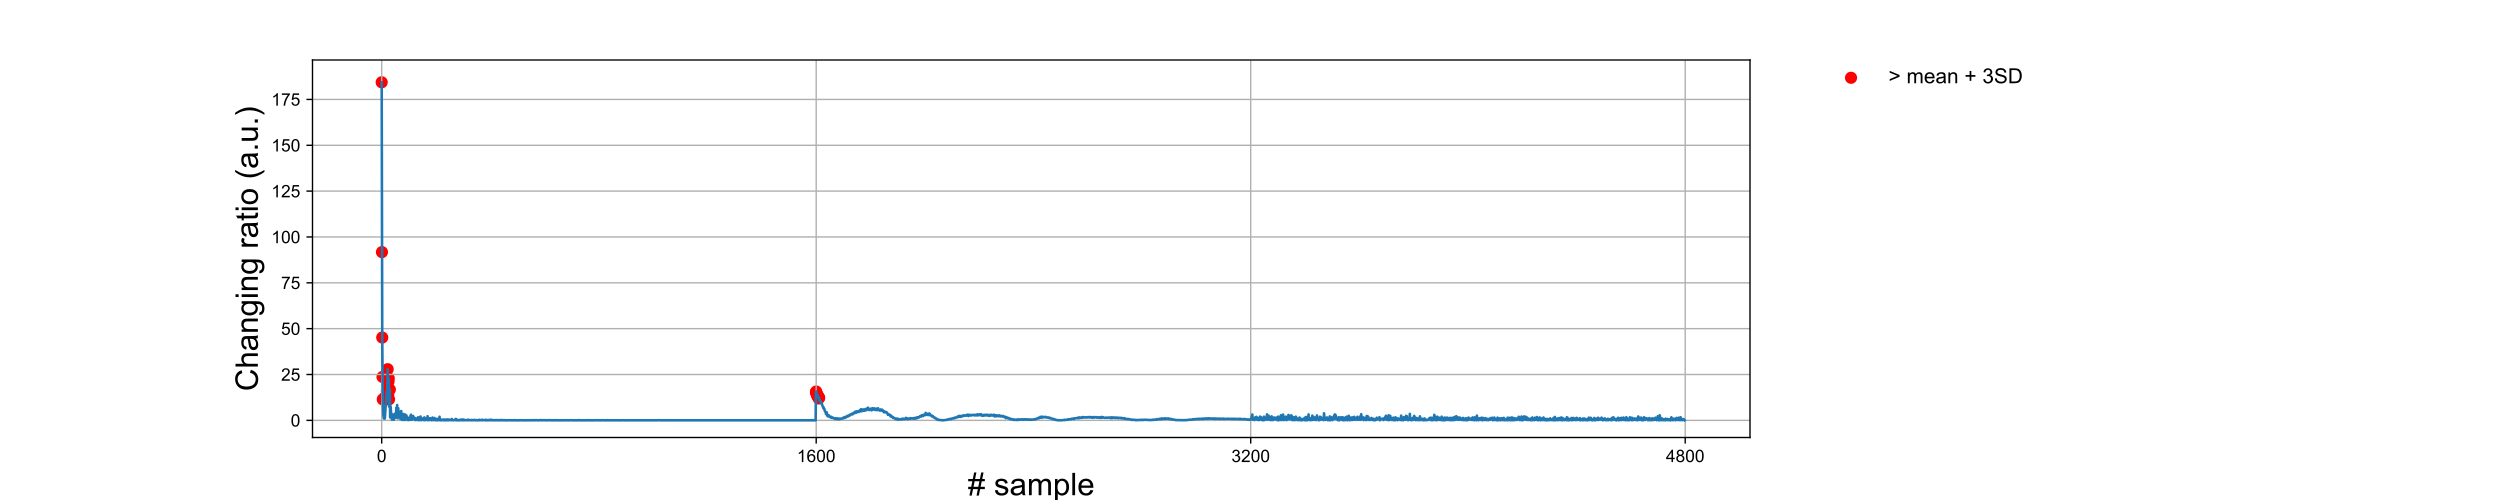 <?xml version="1.0" encoding="utf-8" standalone="no"?>
<!DOCTYPE svg PUBLIC "-//W3C//DTD SVG 1.1//EN"
  "http://www.w3.org/Graphics/SVG/1.1/DTD/svg11.dtd">
<!-- Created with matplotlib (https://matplotlib.org/) -->
<svg height="288pt" version="1.1" viewBox="0 0 1440 288" width="1440pt" xmlns="http://www.w3.org/2000/svg" xmlns:xlink="http://www.w3.org/1999/xlink">
 <defs>
  <style type="text/css">
*{stroke-linecap:butt;stroke-linejoin:round;}
  </style>
 </defs>
 <g id="figure_1">
  <g id="patch_1">
   <path d="M 0 288 
L 1440 288 
L 1440 0 
L 0 0 
z
" style="fill:#ffffff;"/>
  </g>
  <g id="axes_1">
   <g id="patch_2">
    <path d="M 180 252 
L 1008 252 
L 1008 34.56 
L 180 34.56 
z
" style="fill:#ffffff;"/>
   </g>
   <g id="PathCollection_1">
    <defs>
     <path d="M 0 3 
C 0.796 3 1.559 2.684 2.121 2.121 
C 2.684 1.559 3 0.796 3 0 
C 3 -0.796 2.684 -1.559 2.121 -2.121 
C 1.559 -2.684 0.796 -3 0 -3 
C -0.796 -3 -1.559 -2.684 -2.121 -2.121 
C -2.684 -1.559 -3 -0.796 -3 0 
C -3 0.796 -2.684 1.559 -2.121 2.121 
C -1.559 2.684 -0.796 3 0 3 
z
" id="m868c5bcd1f" style="stroke:#ff0000;"/>
    </defs>
    <g clip-path="url(#pc860d39d8c)">
     <use style="fill:#ff0000;stroke:#ff0000;" x="219.856" xlink:href="#m868c5bcd1f" y="47.399"/>
     <use style="fill:#ff0000;stroke:#ff0000;" x="220.012" xlink:href="#m868c5bcd1f" y="145.218"/>
     <use style="fill:#ff0000;stroke:#ff0000;" x="220.168" xlink:href="#m868c5bcd1f" y="194.412"/>
     <use style="fill:#ff0000;stroke:#ff0000;" x="220.325" xlink:href="#m868c5bcd1f" y="217.111"/>
     <use style="fill:#ff0000;stroke:#ff0000;" x="220.481" xlink:href="#m868c5bcd1f" y="230.031"/>
     <use style="fill:#ff0000;stroke:#ff0000;" x="222.515" xlink:href="#m868c5bcd1f" y="227.725"/>
     <use style="fill:#ff0000;stroke:#ff0000;" x="222.671" xlink:href="#m868c5bcd1f" y="227.519"/>
     <use style="fill:#ff0000;stroke:#ff0000;" x="222.828" xlink:href="#m868c5bcd1f" y="225.088"/>
     <use style="fill:#ff0000;stroke:#ff0000;" x="223.14" xlink:href="#m868c5bcd1f" y="222.422"/>
     <use style="fill:#ff0000;stroke:#ff0000;" x="223.297" xlink:href="#m868c5bcd1f" y="212.657"/>
     <use style="fill:#ff0000;stroke:#ff0000;" x="223.453" xlink:href="#m868c5bcd1f" y="224.287"/>
     <use style="fill:#ff0000;stroke:#ff0000;" x="223.61" xlink:href="#m868c5bcd1f" y="227.478"/>
     <use style="fill:#ff0000;stroke:#ff0000;" x="223.766" xlink:href="#m868c5bcd1f" y="219.795"/>
     <use style="fill:#ff0000;stroke:#ff0000;" x="223.923" xlink:href="#m868c5bcd1f" y="217.904"/>
     <use style="fill:#ff0000;stroke:#ff0000;" x="224.079" xlink:href="#m868c5bcd1f" y="230.044"/>
     <use style="fill:#ff0000;stroke:#ff0000;" x="224.548" xlink:href="#m868c5bcd1f" y="224.384"/>
     <use style="fill:#ff0000;stroke:#ff0000;" x="469.973" xlink:href="#m868c5bcd1f" y="225.901"/>
     <use style="fill:#ff0000;stroke:#ff0000;" x="470.129" xlink:href="#m868c5bcd1f" y="225.513"/>
     <use style="fill:#ff0000;stroke:#ff0000;" x="470.286" xlink:href="#m868c5bcd1f" y="226.543"/>
     <use style="fill:#ff0000;stroke:#ff0000;" x="470.442" xlink:href="#m868c5bcd1f" y="226.983"/>
     <use style="fill:#ff0000;stroke:#ff0000;" x="470.598" xlink:href="#m868c5bcd1f" y="227.439"/>
     <use style="fill:#ff0000;stroke:#ff0000;" x="470.755" xlink:href="#m868c5bcd1f" y="227.873"/>
     <use style="fill:#ff0000;stroke:#ff0000;" x="470.911" xlink:href="#m868c5bcd1f" y="227.539"/>
     <use style="fill:#ff0000;stroke:#ff0000;" x="471.068" xlink:href="#m868c5bcd1f" y="228.361"/>
     <use style="fill:#ff0000;stroke:#ff0000;" x="471.224" xlink:href="#m868c5bcd1f" y="228.593"/>
     <use style="fill:#ff0000;stroke:#ff0000;" x="471.381" xlink:href="#m868c5bcd1f" y="228.649"/>
     <use style="fill:#ff0000;stroke:#ff0000;" x="471.537" xlink:href="#m868c5bcd1f" y="229.513"/>
     <use style="fill:#ff0000;stroke:#ff0000;" x="471.693" xlink:href="#m868c5bcd1f" y="228.9"/>
     <use style="fill:#ff0000;stroke:#ff0000;" x="471.85" xlink:href="#m868c5bcd1f" y="229.209"/>
    </g>
   </g>
   <g id="matplotlib.axis_1">
    <g id="xtick_1">
     <g id="line2d_1">
      <path clip-path="url(#pc860d39d8c)" d="M 219.856 252 
L 219.856 34.56 
" style="fill:none;stroke:#b0b0b0;stroke-linecap:square;stroke-width:0.8;"/>
     </g>
     <g id="line2d_2">
      <defs>
       <path d="M 0 0 
L 0 3.5 
" id="m867f73b86c" style="stroke:#000000;stroke-width:0.8;"/>
      </defs>
      <g>
       <use style="stroke:#000000;stroke-width:0.8;" x="219.856" xlink:href="#m867f73b86c" y="252"/>
      </g>
     </g>
     <g id="text_1">
      <!-- 0 -->
      <defs>
       <path d="M 4.156 35.297 
Q 4.156 48 6.766 55.734 
Q 9.375 63.484 14.516 67.672 
Q 19.672 71.875 27.484 71.875 
Q 33.25 71.875 37.594 69.547 
Q 41.938 67.234 44.766 62.859 
Q 47.609 58.5 49.219 52.219 
Q 50.828 45.953 50.828 35.297 
Q 50.828 22.703 48.234 14.969 
Q 45.656 7.234 40.5 3 
Q 35.359 -1.219 27.484 -1.219 
Q 17.141 -1.219 11.234 6.203 
Q 4.156 15.141 4.156 35.297 
z
M 13.188 35.297 
Q 13.188 17.672 17.312 11.828 
Q 21.438 6 27.484 6 
Q 33.547 6 37.672 11.859 
Q 41.797 17.719 41.797 35.297 
Q 41.797 52.984 37.672 58.781 
Q 33.547 64.594 27.391 64.594 
Q 21.344 64.594 17.719 59.469 
Q 13.188 52.938 13.188 35.297 
z
" id="ArialMT-48"/>
      </defs>
      <g transform="translate(217.075 266.158)scale(0.1 -0.1)">
       <use xlink:href="#ArialMT-48"/>
      </g>
     </g>
    </g>
    <g id="xtick_2">
     <g id="line2d_3">
      <path clip-path="url(#pc860d39d8c)" d="M 470.129 252 
L 470.129 34.56 
" style="fill:none;stroke:#b0b0b0;stroke-linecap:square;stroke-width:0.8;"/>
     </g>
     <g id="line2d_4">
      <g>
       <use style="stroke:#000000;stroke-width:0.8;" x="470.129" xlink:href="#m867f73b86c" y="252"/>
      </g>
     </g>
     <g id="text_2">
      <!-- 1600 -->
      <defs>
       <path d="M 37.25 0 
L 28.469 0 
L 28.469 56 
Q 25.297 52.984 20.141 49.953 
Q 14.984 46.922 10.891 45.406 
L 10.891 53.906 
Q 18.266 57.375 23.781 62.297 
Q 29.297 67.234 31.594 71.875 
L 37.25 71.875 
z
" id="ArialMT-49"/>
       <path d="M 49.75 54.047 
L 41.016 53.375 
Q 39.844 58.547 37.703 60.891 
Q 34.125 64.656 28.906 64.656 
Q 24.703 64.656 21.531 62.312 
Q 17.391 59.281 14.984 53.469 
Q 12.594 47.656 12.5 36.922 
Q 15.672 41.75 20.266 44.094 
Q 24.859 46.438 29.891 46.438 
Q 38.672 46.438 44.844 39.969 
Q 51.031 33.5 51.031 23.25 
Q 51.031 16.5 48.125 10.719 
Q 45.219 4.938 40.141 1.859 
Q 35.062 -1.219 28.609 -1.219 
Q 17.625 -1.219 10.688 6.859 
Q 3.766 14.938 3.766 33.5 
Q 3.766 54.25 11.422 63.672 
Q 18.109 71.875 29.438 71.875 
Q 37.891 71.875 43.281 67.141 
Q 48.688 62.406 49.75 54.047 
z
M 13.875 23.188 
Q 13.875 18.656 15.797 14.5 
Q 17.719 10.359 21.188 8.172 
Q 24.656 6 28.469 6 
Q 34.031 6 38.031 10.484 
Q 42.047 14.984 42.047 22.703 
Q 42.047 30.125 38.078 34.391 
Q 34.125 38.672 28.125 38.672 
Q 22.172 38.672 18.016 34.391 
Q 13.875 30.125 13.875 23.188 
z
" id="ArialMT-54"/>
      </defs>
      <g transform="translate(459.007 266.158)scale(0.1 -0.1)">
       <use xlink:href="#ArialMT-49"/>
       <use x="55.615" xlink:href="#ArialMT-54"/>
       <use x="111.23" xlink:href="#ArialMT-48"/>
       <use x="166.846" xlink:href="#ArialMT-48"/>
      </g>
     </g>
    </g>
    <g id="xtick_3">
     <g id="line2d_5">
      <path clip-path="url(#pc860d39d8c)" d="M 720.403 252 
L 720.403 34.56 
" style="fill:none;stroke:#b0b0b0;stroke-linecap:square;stroke-width:0.8;"/>
     </g>
     <g id="line2d_6">
      <g>
       <use style="stroke:#000000;stroke-width:0.8;" x="720.403" xlink:href="#m867f73b86c" y="252"/>
      </g>
     </g>
     <g id="text_3">
      <!-- 3200 -->
      <defs>
       <path d="M 4.203 18.891 
L 12.984 20.062 
Q 14.5 12.594 18.141 9.297 
Q 21.781 6 27 6 
Q 33.203 6 37.469 10.297 
Q 41.75 14.594 41.75 20.953 
Q 41.75 27 37.797 30.922 
Q 33.844 34.859 27.734 34.859 
Q 25.25 34.859 21.531 33.891 
L 22.516 41.609 
Q 23.391 41.5 23.922 41.5 
Q 29.547 41.5 34.031 44.422 
Q 38.531 47.359 38.531 53.469 
Q 38.531 58.297 35.25 61.469 
Q 31.984 64.656 26.812 64.656 
Q 21.688 64.656 18.266 61.422 
Q 14.844 58.203 13.875 51.766 
L 5.078 53.328 
Q 6.688 62.156 12.391 67.016 
Q 18.109 71.875 26.609 71.875 
Q 32.469 71.875 37.391 69.359 
Q 42.328 66.844 44.938 62.5 
Q 47.562 58.156 47.562 53.266 
Q 47.562 48.641 45.062 44.828 
Q 42.578 41.016 37.703 38.766 
Q 44.047 37.312 47.562 32.688 
Q 51.078 28.078 51.078 21.141 
Q 51.078 11.766 44.234 5.25 
Q 37.406 -1.266 26.953 -1.266 
Q 17.531 -1.266 11.297 4.344 
Q 5.078 9.969 4.203 18.891 
z
" id="ArialMT-51"/>
       <path d="M 50.344 8.453 
L 50.344 0 
L 3.031 0 
Q 2.938 3.172 4.047 6.109 
Q 5.859 10.938 9.828 15.625 
Q 13.812 20.312 21.344 26.469 
Q 33.016 36.031 37.109 41.625 
Q 41.219 47.219 41.219 52.203 
Q 41.219 57.422 37.469 61 
Q 33.734 64.594 27.734 64.594 
Q 21.391 64.594 17.578 60.781 
Q 13.766 56.984 13.719 50.25 
L 4.688 51.172 
Q 5.609 61.281 11.656 66.578 
Q 17.719 71.875 27.938 71.875 
Q 38.234 71.875 44.234 66.156 
Q 50.25 60.453 50.25 52 
Q 50.25 47.703 48.484 43.547 
Q 46.734 39.406 42.656 34.812 
Q 38.578 30.219 29.109 22.219 
Q 21.188 15.578 18.938 13.203 
Q 16.703 10.844 15.234 8.453 
z
" id="ArialMT-50"/>
      </defs>
      <g transform="translate(709.281 266.158)scale(0.1 -0.1)">
       <use xlink:href="#ArialMT-51"/>
       <use x="55.615" xlink:href="#ArialMT-50"/>
       <use x="111.23" xlink:href="#ArialMT-48"/>
       <use x="166.846" xlink:href="#ArialMT-48"/>
      </g>
     </g>
    </g>
    <g id="xtick_4">
     <g id="line2d_7">
      <path clip-path="url(#pc860d39d8c)" d="M 970.676 252 
L 970.676 34.56 
" style="fill:none;stroke:#b0b0b0;stroke-linecap:square;stroke-width:0.8;"/>
     </g>
     <g id="line2d_8">
      <g>
       <use style="stroke:#000000;stroke-width:0.8;" x="970.676" xlink:href="#m867f73b86c" y="252"/>
      </g>
     </g>
     <g id="text_4">
      <!-- 4800 -->
      <defs>
       <path d="M 32.328 0 
L 32.328 17.141 
L 1.266 17.141 
L 1.266 25.203 
L 33.938 71.578 
L 41.109 71.578 
L 41.109 25.203 
L 50.781 25.203 
L 50.781 17.141 
L 41.109 17.141 
L 41.109 0 
z
M 32.328 25.203 
L 32.328 57.469 
L 9.906 25.203 
z
" id="ArialMT-52"/>
       <path d="M 17.672 38.812 
Q 12.203 40.828 9.562 44.531 
Q 6.938 48.25 6.938 53.422 
Q 6.938 61.234 12.547 66.547 
Q 18.172 71.875 27.484 71.875 
Q 36.859 71.875 42.578 66.422 
Q 48.297 60.984 48.297 53.172 
Q 48.297 48.188 45.672 44.5 
Q 43.062 40.828 37.75 38.812 
Q 44.344 36.672 47.781 31.875 
Q 51.219 27.094 51.219 20.453 
Q 51.219 11.281 44.719 5.031 
Q 38.234 -1.219 27.641 -1.219 
Q 17.047 -1.219 10.547 5.047 
Q 4.047 11.328 4.047 20.703 
Q 4.047 27.688 7.594 32.391 
Q 11.141 37.109 17.672 38.812 
z
M 15.922 53.719 
Q 15.922 48.641 19.188 45.406 
Q 22.469 42.188 27.688 42.188 
Q 32.766 42.188 36.016 45.375 
Q 39.266 48.578 39.266 53.219 
Q 39.266 58.062 35.906 61.359 
Q 32.562 64.656 27.594 64.656 
Q 22.562 64.656 19.234 61.422 
Q 15.922 58.203 15.922 53.719 
z
M 13.094 20.656 
Q 13.094 16.891 14.875 13.375 
Q 16.656 9.859 20.172 7.922 
Q 23.688 6 27.734 6 
Q 34.031 6 38.125 10.047 
Q 42.234 14.109 42.234 20.359 
Q 42.234 26.703 38.016 30.859 
Q 33.797 35.016 27.438 35.016 
Q 21.234 35.016 17.156 30.906 
Q 13.094 26.812 13.094 20.656 
z
" id="ArialMT-56"/>
      </defs>
      <g transform="translate(959.555 266.158)scale(0.1 -0.1)">
       <use xlink:href="#ArialMT-52"/>
       <use x="55.615" xlink:href="#ArialMT-56"/>
       <use x="111.23" xlink:href="#ArialMT-48"/>
       <use x="166.846" xlink:href="#ArialMT-48"/>
      </g>
     </g>
    </g>
    <g id="text_5">
     <!-- # sample -->
     <defs>
      <path d="M 5.031 -1.219 
L 9.281 19.578 
L 1.031 19.578 
L 1.031 26.859 
L 10.75 26.859 
L 14.359 44.578 
L 1.031 44.578 
L 1.031 51.859 
L 15.828 51.859 
L 20.062 72.797 
L 27.391 72.797 
L 23.141 51.859 
L 38.531 51.859 
L 42.781 72.797 
L 50.141 72.797 
L 45.906 51.859 
L 54.344 51.859 
L 54.344 44.578 
L 44.438 44.578 
L 40.766 26.859 
L 54.344 26.859 
L 54.344 19.578 
L 39.312 19.578 
L 35.062 -1.219 
L 27.734 -1.219 
L 31.938 19.578 
L 16.609 19.578 
L 12.359 -1.219 
z
M 18.062 26.859 
L 33.406 26.859 
L 37.062 44.578 
L 21.688 44.578 
z
" id="ArialMT-35"/>
      <path id="ArialMT-32"/>
      <path d="M 3.078 15.484 
L 11.766 16.844 
Q 12.5 11.625 15.844 8.844 
Q 19.188 6.062 25.203 6.062 
Q 31.25 6.062 34.172 8.516 
Q 37.109 10.984 37.109 14.312 
Q 37.109 17.281 34.516 19 
Q 32.719 20.172 25.531 21.969 
Q 15.875 24.422 12.141 26.203 
Q 8.406 27.984 6.469 31.125 
Q 4.547 34.281 4.547 38.094 
Q 4.547 41.547 6.125 44.5 
Q 7.719 47.469 10.453 49.422 
Q 12.5 50.922 16.031 51.969 
Q 19.578 53.031 23.641 53.031 
Q 29.734 53.031 34.344 51.266 
Q 38.969 49.516 41.156 46.5 
Q 43.359 43.5 44.188 38.484 
L 35.594 37.312 
Q 35.016 41.312 32.203 43.547 
Q 29.391 45.797 24.266 45.797 
Q 18.219 45.797 15.625 43.797 
Q 13.031 41.797 13.031 39.109 
Q 13.031 37.406 14.109 36.031 
Q 15.188 34.625 17.484 33.688 
Q 18.797 33.203 25.25 31.453 
Q 34.578 28.953 38.25 27.359 
Q 41.938 25.781 44.031 22.75 
Q 46.141 19.734 46.141 15.234 
Q 46.141 10.844 43.578 6.953 
Q 41.016 3.078 36.172 0.953 
Q 31.344 -1.172 25.25 -1.172 
Q 15.141 -1.172 9.844 3.031 
Q 4.547 7.234 3.078 15.484 
z
" id="ArialMT-115"/>
      <path d="M 40.438 6.391 
Q 35.547 2.25 31.031 0.531 
Q 26.516 -1.172 21.344 -1.172 
Q 12.797 -1.172 8.203 3 
Q 3.609 7.172 3.609 13.672 
Q 3.609 17.484 5.344 20.625 
Q 7.078 23.781 9.891 25.688 
Q 12.703 27.594 16.219 28.562 
Q 18.797 29.25 24.031 29.891 
Q 34.672 31.156 39.703 32.906 
Q 39.75 34.719 39.75 35.203 
Q 39.75 40.578 37.25 42.781 
Q 33.891 45.75 27.25 45.75 
Q 21.047 45.75 18.094 43.578 
Q 15.141 41.406 13.719 35.891 
L 5.125 37.062 
Q 6.297 42.578 8.984 45.969 
Q 11.672 49.359 16.75 51.188 
Q 21.828 53.031 28.516 53.031 
Q 35.156 53.031 39.297 51.469 
Q 43.453 49.906 45.406 47.531 
Q 47.359 45.172 48.141 41.547 
Q 48.578 39.312 48.578 33.453 
L 48.578 21.734 
Q 48.578 9.469 49.141 6.219 
Q 49.703 2.984 51.375 0 
L 42.188 0 
Q 40.828 2.734 40.438 6.391 
z
M 39.703 26.031 
Q 34.906 24.078 25.344 22.703 
Q 19.922 21.922 17.672 20.938 
Q 15.438 19.969 14.203 18.094 
Q 12.984 16.219 12.984 13.922 
Q 12.984 10.406 15.641 8.062 
Q 18.312 5.719 23.438 5.719 
Q 28.516 5.719 32.469 7.938 
Q 36.422 10.156 38.281 14.016 
Q 39.703 17 39.703 22.797 
z
" id="ArialMT-97"/>
      <path d="M 6.594 0 
L 6.594 51.859 
L 14.453 51.859 
L 14.453 44.578 
Q 16.891 48.391 20.938 50.703 
Q 25 53.031 30.172 53.031 
Q 35.938 53.031 39.625 50.641 
Q 43.312 48.25 44.828 43.953 
Q 50.984 53.031 60.844 53.031 
Q 68.562 53.031 72.703 48.75 
Q 76.859 44.484 76.859 35.594 
L 76.859 0 
L 68.109 0 
L 68.109 32.672 
Q 68.109 37.938 67.25 40.25 
Q 66.406 42.578 64.156 43.984 
Q 61.922 45.406 58.891 45.406 
Q 53.422 45.406 49.797 41.766 
Q 46.188 38.141 46.188 30.125 
L 46.188 0 
L 37.406 0 
L 37.406 33.688 
Q 37.406 39.547 35.25 42.469 
Q 33.109 45.406 28.219 45.406 
Q 24.516 45.406 21.359 43.453 
Q 18.219 41.5 16.797 37.734 
Q 15.375 33.984 15.375 26.906 
L 15.375 0 
z
" id="ArialMT-109"/>
      <path d="M 6.594 -19.875 
L 6.594 51.859 
L 14.594 51.859 
L 14.594 45.125 
Q 17.438 49.078 21 51.047 
Q 24.562 53.031 29.641 53.031 
Q 36.281 53.031 41.359 49.609 
Q 46.438 46.188 49.016 39.953 
Q 51.609 33.734 51.609 26.312 
Q 51.609 18.359 48.75 11.984 
Q 45.906 5.609 40.453 2.219 
Q 35.016 -1.172 29 -1.172 
Q 24.609 -1.172 21.109 0.688 
Q 17.625 2.547 15.375 5.375 
L 15.375 -19.875 
z
M 14.547 25.641 
Q 14.547 15.625 18.594 10.844 
Q 22.656 6.062 28.422 6.062 
Q 34.281 6.062 38.453 11.016 
Q 42.625 15.969 42.625 26.375 
Q 42.625 36.281 38.547 41.203 
Q 34.469 46.141 28.812 46.141 
Q 23.188 46.141 18.859 40.891 
Q 14.547 35.641 14.547 25.641 
z
" id="ArialMT-112"/>
      <path d="M 6.391 0 
L 6.391 71.578 
L 15.188 71.578 
L 15.188 0 
z
" id="ArialMT-108"/>
      <path d="M 42.094 16.703 
L 51.172 15.578 
Q 49.031 7.625 43.219 3.219 
Q 37.406 -1.172 28.375 -1.172 
Q 17 -1.172 10.328 5.828 
Q 3.656 12.844 3.656 25.484 
Q 3.656 38.578 10.391 45.797 
Q 17.141 53.031 27.875 53.031 
Q 38.281 53.031 44.875 45.953 
Q 51.469 38.875 51.469 26.031 
Q 51.469 25.25 51.422 23.688 
L 12.75 23.688 
Q 13.234 15.141 17.578 10.594 
Q 21.922 6.062 28.422 6.062 
Q 33.25 6.062 36.672 8.594 
Q 40.094 11.141 42.094 16.703 
z
M 13.234 30.906 
L 42.188 30.906 
Q 41.609 37.453 38.875 40.719 
Q 34.672 45.797 27.984 45.797 
Q 21.922 45.797 17.797 41.75 
Q 13.672 37.703 13.234 30.906 
z
" id="ArialMT-101"/>
     </defs>
     <g transform="translate(557.484 285.249)scale(0.18 -0.18)">
      <use xlink:href="#ArialMT-35"/>
      <use x="55.615" xlink:href="#ArialMT-32"/>
      <use x="83.398" xlink:href="#ArialMT-115"/>
      <use x="133.398" xlink:href="#ArialMT-97"/>
      <use x="189.014" xlink:href="#ArialMT-109"/>
      <use x="272.314" xlink:href="#ArialMT-112"/>
      <use x="327.93" xlink:href="#ArialMT-108"/>
      <use x="350.146" xlink:href="#ArialMT-101"/>
     </g>
    </g>
   </g>
   <g id="matplotlib.axis_2">
    <g id="ytick_1">
     <g id="line2d_9">
      <path clip-path="url(#pc860d39d8c)" d="M 180 242.117 
L 1008 242.117 
" style="fill:none;stroke:#b0b0b0;stroke-linecap:square;stroke-width:0.8;"/>
     </g>
     <g id="line2d_10">
      <defs>
       <path d="M 0 0 
L -3.5 0 
" id="mafa0793b1a" style="stroke:#000000;stroke-width:0.8;"/>
      </defs>
      <g>
       <use style="stroke:#000000;stroke-width:0.8;" x="180" xlink:href="#mafa0793b1a" y="242.117"/>
      </g>
     </g>
     <g id="text_6">
      <!-- 0 -->
      <g transform="translate(167.439 245.695)scale(0.1 -0.1)">
       <use xlink:href="#ArialMT-48"/>
      </g>
     </g>
    </g>
    <g id="ytick_2">
     <g id="line2d_11">
      <path clip-path="url(#pc860d39d8c)" d="M 180 215.71 
L 1008 215.71 
" style="fill:none;stroke:#b0b0b0;stroke-linecap:square;stroke-width:0.8;"/>
     </g>
     <g id="line2d_12">
      <g>
       <use style="stroke:#000000;stroke-width:0.8;" x="180" xlink:href="#mafa0793b1a" y="215.71"/>
      </g>
     </g>
     <g id="text_7">
      <!-- 25 -->
      <defs>
       <path d="M 4.156 18.75 
L 13.375 19.531 
Q 14.406 12.797 18.141 9.391 
Q 21.875 6 27.156 6 
Q 33.5 6 37.891 10.781 
Q 42.281 15.578 42.281 23.484 
Q 42.281 31 38.062 35.344 
Q 33.844 39.703 27 39.703 
Q 22.75 39.703 19.328 37.766 
Q 15.922 35.844 13.969 32.766 
L 5.719 33.844 
L 12.641 70.609 
L 48.25 70.609 
L 48.25 62.203 
L 19.672 62.203 
L 15.828 42.969 
Q 22.266 47.469 29.344 47.469 
Q 38.719 47.469 45.156 40.969 
Q 51.609 34.469 51.609 24.266 
Q 51.609 14.547 45.953 7.469 
Q 39.062 -1.219 27.156 -1.219 
Q 17.391 -1.219 11.203 4.25 
Q 5.031 9.719 4.156 18.75 
z
" id="ArialMT-53"/>
      </defs>
      <g transform="translate(161.878 219.289)scale(0.1 -0.1)">
       <use xlink:href="#ArialMT-50"/>
       <use x="55.615" xlink:href="#ArialMT-53"/>
      </g>
     </g>
    </g>
    <g id="ytick_3">
     <g id="line2d_13">
      <path clip-path="url(#pc860d39d8c)" d="M 180 189.304 
L 1008 189.304 
" style="fill:none;stroke:#b0b0b0;stroke-linecap:square;stroke-width:0.8;"/>
     </g>
     <g id="line2d_14">
      <g>
       <use style="stroke:#000000;stroke-width:0.8;" x="180" xlink:href="#mafa0793b1a" y="189.304"/>
      </g>
     </g>
     <g id="text_8">
      <!-- 50 -->
      <g transform="translate(161.878 192.883)scale(0.1 -0.1)">
       <use xlink:href="#ArialMT-53"/>
       <use x="55.615" xlink:href="#ArialMT-48"/>
      </g>
     </g>
    </g>
    <g id="ytick_4">
     <g id="line2d_15">
      <path clip-path="url(#pc860d39d8c)" d="M 180 162.897 
L 1008 162.897 
" style="fill:none;stroke:#b0b0b0;stroke-linecap:square;stroke-width:0.8;"/>
     </g>
     <g id="line2d_16">
      <g>
       <use style="stroke:#000000;stroke-width:0.8;" x="180" xlink:href="#mafa0793b1a" y="162.897"/>
      </g>
     </g>
     <g id="text_9">
      <!-- 75 -->
      <defs>
       <path d="M 4.734 62.203 
L 4.734 70.656 
L 51.078 70.656 
L 51.078 63.812 
Q 44.234 56.547 37.516 44.484 
Q 30.812 32.422 27.156 19.672 
Q 24.516 10.688 23.781 0 
L 14.75 0 
Q 14.891 8.453 18.062 20.406 
Q 21.234 32.375 27.172 43.484 
Q 33.109 54.594 39.797 62.203 
z
" id="ArialMT-55"/>
      </defs>
      <g transform="translate(161.878 166.476)scale(0.1 -0.1)">
       <use xlink:href="#ArialMT-55"/>
       <use x="55.615" xlink:href="#ArialMT-53"/>
      </g>
     </g>
    </g>
    <g id="ytick_5">
     <g id="line2d_17">
      <path clip-path="url(#pc860d39d8c)" d="M 180 136.491 
L 1008 136.491 
" style="fill:none;stroke:#b0b0b0;stroke-linecap:square;stroke-width:0.8;"/>
     </g>
     <g id="line2d_18">
      <g>
       <use style="stroke:#000000;stroke-width:0.8;" x="180" xlink:href="#mafa0793b1a" y="136.491"/>
      </g>
     </g>
     <g id="text_10">
      <!-- 100 -->
      <g transform="translate(156.317 140.07)scale(0.1 -0.1)">
       <use xlink:href="#ArialMT-49"/>
       <use x="55.615" xlink:href="#ArialMT-48"/>
       <use x="111.23" xlink:href="#ArialMT-48"/>
      </g>
     </g>
    </g>
    <g id="ytick_6">
     <g id="line2d_19">
      <path clip-path="url(#pc860d39d8c)" d="M 180 110.084 
L 1008 110.084 
" style="fill:none;stroke:#b0b0b0;stroke-linecap:square;stroke-width:0.8;"/>
     </g>
     <g id="line2d_20">
      <g>
       <use style="stroke:#000000;stroke-width:0.8;" x="180" xlink:href="#mafa0793b1a" y="110.084"/>
      </g>
     </g>
     <g id="text_11">
      <!-- 125 -->
      <g transform="translate(156.317 113.663)scale(0.1 -0.1)">
       <use xlink:href="#ArialMT-49"/>
       <use x="55.615" xlink:href="#ArialMT-50"/>
       <use x="111.23" xlink:href="#ArialMT-53"/>
      </g>
     </g>
    </g>
    <g id="ytick_7">
     <g id="line2d_21">
      <path clip-path="url(#pc860d39d8c)" d="M 180 83.678 
L 1008 83.678 
" style="fill:none;stroke:#b0b0b0;stroke-linecap:square;stroke-width:0.8;"/>
     </g>
     <g id="line2d_22">
      <g>
       <use style="stroke:#000000;stroke-width:0.8;" x="180" xlink:href="#mafa0793b1a" y="83.678"/>
      </g>
     </g>
     <g id="text_12">
      <!-- 150 -->
      <g transform="translate(156.317 87.257)scale(0.1 -0.1)">
       <use xlink:href="#ArialMT-49"/>
       <use x="55.615" xlink:href="#ArialMT-53"/>
       <use x="111.23" xlink:href="#ArialMT-48"/>
      </g>
     </g>
    </g>
    <g id="ytick_8">
     <g id="line2d_23">
      <path clip-path="url(#pc860d39d8c)" d="M 180 57.272 
L 1008 57.272 
" style="fill:none;stroke:#b0b0b0;stroke-linecap:square;stroke-width:0.8;"/>
     </g>
     <g id="line2d_24">
      <g>
       <use style="stroke:#000000;stroke-width:0.8;" x="180" xlink:href="#mafa0793b1a" y="57.272"/>
      </g>
     </g>
     <g id="text_13">
      <!-- 175 -->
      <g transform="translate(156.317 60.851)scale(0.1 -0.1)">
       <use xlink:href="#ArialMT-49"/>
       <use x="55.615" xlink:href="#ArialMT-55"/>
       <use x="111.23" xlink:href="#ArialMT-53"/>
      </g>
     </g>
    </g>
    <g id="text_14">
     <!-- Changing ratio (a.u.) -->
     <defs>
      <path d="M 58.797 25.094 
L 68.266 22.703 
Q 65.281 11.031 57.547 4.906 
Q 49.812 -1.219 38.625 -1.219 
Q 27.047 -1.219 19.797 3.484 
Q 12.547 8.203 8.766 17.141 
Q 4.984 26.078 4.984 36.328 
Q 4.984 47.516 9.25 55.828 
Q 13.531 64.156 21.406 68.469 
Q 29.297 72.797 38.766 72.797 
Q 49.516 72.797 56.828 67.328 
Q 64.156 61.859 67.047 51.953 
L 57.719 49.75 
Q 55.219 57.562 50.484 61.125 
Q 45.75 64.703 38.578 64.703 
Q 30.328 64.703 24.781 60.734 
Q 19.234 56.781 16.984 50.109 
Q 14.75 43.453 14.75 36.375 
Q 14.75 27.25 17.406 20.438 
Q 20.062 13.625 25.672 10.25 
Q 31.297 6.891 37.844 6.891 
Q 45.797 6.891 51.312 11.469 
Q 56.844 16.062 58.797 25.094 
z
" id="ArialMT-67"/>
      <path d="M 6.594 0 
L 6.594 71.578 
L 15.375 71.578 
L 15.375 45.906 
Q 21.531 53.031 30.906 53.031 
Q 36.672 53.031 40.922 50.75 
Q 45.172 48.484 47 44.484 
Q 48.828 40.484 48.828 32.859 
L 48.828 0 
L 40.047 0 
L 40.047 32.859 
Q 40.047 39.453 37.188 42.453 
Q 34.328 45.453 29.109 45.453 
Q 25.203 45.453 21.75 43.422 
Q 18.312 41.406 16.844 37.938 
Q 15.375 34.469 15.375 28.375 
L 15.375 0 
z
" id="ArialMT-104"/>
      <path d="M 6.594 0 
L 6.594 51.859 
L 14.5 51.859 
L 14.5 44.484 
Q 20.219 53.031 31 53.031 
Q 35.688 53.031 39.625 51.344 
Q 43.562 49.656 45.516 46.922 
Q 47.469 44.188 48.25 40.438 
Q 48.734 37.984 48.734 31.891 
L 48.734 0 
L 39.938 0 
L 39.938 31.547 
Q 39.938 36.922 38.906 39.578 
Q 37.891 42.234 35.281 43.812 
Q 32.672 45.406 29.156 45.406 
Q 23.531 45.406 19.453 41.844 
Q 15.375 38.281 15.375 28.328 
L 15.375 0 
z
" id="ArialMT-110"/>
      <path d="M 4.984 -4.297 
L 13.531 -5.562 
Q 14.062 -9.516 16.5 -11.328 
Q 19.781 -13.766 25.438 -13.766 
Q 31.547 -13.766 34.859 -11.328 
Q 38.188 -8.891 39.359 -4.5 
Q 40.047 -1.812 39.984 6.781 
Q 34.234 0 25.641 0 
Q 14.938 0 9.078 7.719 
Q 3.219 15.438 3.219 26.219 
Q 3.219 33.641 5.906 39.906 
Q 8.594 46.188 13.688 49.609 
Q 18.797 53.031 25.688 53.031 
Q 34.859 53.031 40.828 45.609 
L 40.828 51.859 
L 48.922 51.859 
L 48.922 7.031 
Q 48.922 -5.078 46.453 -10.125 
Q 44 -15.188 38.641 -18.109 
Q 33.297 -21.047 25.484 -21.047 
Q 16.219 -21.047 10.5 -16.875 
Q 4.781 -12.703 4.984 -4.297 
z
M 12.25 26.859 
Q 12.25 16.656 16.297 11.969 
Q 20.359 7.281 26.469 7.281 
Q 32.516 7.281 36.609 11.938 
Q 40.719 16.609 40.719 26.562 
Q 40.719 36.078 36.5 40.906 
Q 32.281 45.75 26.312 45.75 
Q 20.453 45.75 16.344 40.984 
Q 12.25 36.234 12.25 26.859 
z
" id="ArialMT-103"/>
      <path d="M 6.641 61.469 
L 6.641 71.578 
L 15.438 71.578 
L 15.438 61.469 
z
M 6.641 0 
L 6.641 51.859 
L 15.438 51.859 
L 15.438 0 
z
" id="ArialMT-105"/>
      <path d="M 6.5 0 
L 6.5 51.859 
L 14.406 51.859 
L 14.406 44 
Q 17.438 49.516 20 51.266 
Q 22.562 53.031 25.641 53.031 
Q 30.078 53.031 34.672 50.203 
L 31.641 42.047 
Q 28.422 43.953 25.203 43.953 
Q 22.312 43.953 20.016 42.219 
Q 17.719 40.484 16.75 37.406 
Q 15.281 32.719 15.281 27.156 
L 15.281 0 
z
" id="ArialMT-114"/>
      <path d="M 25.781 7.859 
L 27.047 0.094 
Q 23.344 -0.688 20.406 -0.688 
Q 15.625 -0.688 12.984 0.828 
Q 10.359 2.344 9.281 4.812 
Q 8.203 7.281 8.203 15.188 
L 8.203 45.016 
L 1.766 45.016 
L 1.766 51.859 
L 8.203 51.859 
L 8.203 64.703 
L 16.938 69.969 
L 16.938 51.859 
L 25.781 51.859 
L 25.781 45.016 
L 16.938 45.016 
L 16.938 14.703 
Q 16.938 10.938 17.406 9.859 
Q 17.875 8.797 18.922 8.156 
Q 19.969 7.516 21.922 7.516 
Q 23.391 7.516 25.781 7.859 
z
" id="ArialMT-116"/>
      <path d="M 3.328 25.922 
Q 3.328 40.328 11.328 47.266 
Q 18.016 53.031 27.641 53.031 
Q 38.328 53.031 45.109 46.016 
Q 51.906 39.016 51.906 26.656 
Q 51.906 16.656 48.906 10.906 
Q 45.906 5.172 40.156 2 
Q 34.422 -1.172 27.641 -1.172 
Q 16.75 -1.172 10.031 5.812 
Q 3.328 12.797 3.328 25.922 
z
M 12.359 25.922 
Q 12.359 15.969 16.703 11.016 
Q 21.047 6.062 27.641 6.062 
Q 34.188 6.062 38.531 11.031 
Q 42.875 16.016 42.875 26.219 
Q 42.875 35.844 38.5 40.797 
Q 34.125 45.75 27.641 45.75 
Q 21.047 45.75 16.703 40.812 
Q 12.359 35.891 12.359 25.922 
z
" id="ArialMT-111"/>
      <path d="M 23.391 -21.047 
Q 16.109 -11.859 11.078 0.438 
Q 6.062 12.75 6.062 25.922 
Q 6.062 37.547 9.812 48.188 
Q 14.203 60.547 23.391 72.797 
L 29.688 72.797 
Q 23.781 62.641 21.875 58.297 
Q 18.891 51.562 17.188 44.234 
Q 15.094 35.109 15.094 25.875 
Q 15.094 2.391 29.688 -21.047 
z
" id="ArialMT-40"/>
      <path d="M 9.078 0 
L 9.078 10.016 
L 19.094 10.016 
L 19.094 0 
z
" id="ArialMT-46"/>
      <path d="M 40.578 0 
L 40.578 7.625 
Q 34.516 -1.172 24.125 -1.172 
Q 19.531 -1.172 15.547 0.578 
Q 11.578 2.344 9.641 5 
Q 7.719 7.672 6.938 11.531 
Q 6.391 14.109 6.391 19.734 
L 6.391 51.859 
L 15.188 51.859 
L 15.188 23.094 
Q 15.188 16.219 15.719 13.812 
Q 16.547 10.359 19.234 8.375 
Q 21.922 6.391 25.875 6.391 
Q 29.828 6.391 33.297 8.422 
Q 36.766 10.453 38.203 13.938 
Q 39.656 17.438 39.656 24.078 
L 39.656 51.859 
L 48.438 51.859 
L 48.438 0 
z
" id="ArialMT-117"/>
      <path d="M 12.359 -21.047 
L 6.062 -21.047 
Q 20.656 2.391 20.656 25.875 
Q 20.656 35.062 18.562 44.094 
Q 16.891 51.422 13.922 58.156 
Q 12.016 62.547 6.062 72.797 
L 12.359 72.797 
Q 21.531 60.547 25.922 48.188 
Q 29.688 37.547 29.688 25.922 
Q 29.688 12.75 24.625 0.438 
Q 19.578 -11.859 12.359 -21.047 
z
" id="ArialMT-41"/>
     </defs>
     <g transform="translate(148.529 225.319)rotate(-90)scale(0.18 -0.18)">
      <use xlink:href="#ArialMT-67"/>
      <use x="72.217" xlink:href="#ArialMT-104"/>
      <use x="127.832" xlink:href="#ArialMT-97"/>
      <use x="183.447" xlink:href="#ArialMT-110"/>
      <use x="239.062" xlink:href="#ArialMT-103"/>
      <use x="294.678" xlink:href="#ArialMT-105"/>
      <use x="316.895" xlink:href="#ArialMT-110"/>
      <use x="372.51" xlink:href="#ArialMT-103"/>
      <use x="428.125" xlink:href="#ArialMT-32"/>
      <use x="455.908" xlink:href="#ArialMT-114"/>
      <use x="489.209" xlink:href="#ArialMT-97"/>
      <use x="544.824" xlink:href="#ArialMT-116"/>
      <use x="572.607" xlink:href="#ArialMT-105"/>
      <use x="594.824" xlink:href="#ArialMT-111"/>
      <use x="650.439" xlink:href="#ArialMT-32"/>
      <use x="678.223" xlink:href="#ArialMT-40"/>
      <use x="711.523" xlink:href="#ArialMT-97"/>
      <use x="767.139" xlink:href="#ArialMT-46"/>
      <use x="794.922" xlink:href="#ArialMT-117"/>
      <use x="850.537" xlink:href="#ArialMT-46"/>
      <use x="878.32" xlink:href="#ArialMT-41"/>
     </g>
    </g>
   </g>
   <g id="line2d_25">
    <path clip-path="url(#pc860d39d8c)" d="M 219.856 47.399 
L 220.168 194.412 
L 220.481 230.031 
L 220.794 239.009 
L 221.107 241.042 
L 221.263 240.563 
L 221.42 241.053 
L 221.576 241.137 
L 221.733 240.107 
L 222.202 232.845 
L 222.358 233.695 
L 222.515 227.725 
L 222.671 227.519 
L 222.828 225.088 
L 222.984 230.344 
L 223.297 212.657 
L 223.453 224.287 
L 223.61 227.478 
L 223.766 219.795 
L 223.923 217.904 
L 224.235 234.333 
L 224.392 233.507 
L 224.548 224.384 
L 224.705 240.447 
L 225.018 234.142 
L 225.33 239.832 
L 225.487 238.212 
L 225.8 241.784 
L 225.956 239.479 
L 226.112 241.438 
L 226.269 238.776 
L 226.738 241.67 
L 226.895 241.734 
L 227.051 238.738 
L 227.207 240.391 
L 227.364 239.92 
L 227.52 238.249 
L 227.677 239.585 
L 227.833 239.326 
L 227.99 240.561 
L 228.146 238.888 
L 228.302 234.802 
L 228.459 240.135 
L 228.615 238.864 
L 228.772 233.294 
L 229.084 240.909 
L 229.397 235.146 
L 229.554 240.038 
L 229.71 239.856 
L 229.867 237.524 
L 230.023 240.296 
L 230.179 239.111 
L 230.336 238.847 
L 230.492 237.168 
L 230.649 241.414 
L 230.805 240.596 
L 230.962 240.454 
L 231.118 236.745 
L 231.274 240.242 
L 231.431 240.897 
L 231.587 239.316 
L 231.744 241.911 
L 232.056 239.625 
L 232.213 240.323 
L 232.369 238.481 
L 232.682 241.755 
L 232.839 241.321 
L 233.151 241.922 
L 233.308 238.716 
L 233.464 240.819 
L 233.621 241.238 
L 233.777 241.264 
L 233.933 240.982 
L 234.09 239.295 
L 234.716 241.908 
L 234.872 240.989 
L 235.028 241.655 
L 235.185 240.625 
L 235.341 241.964 
L 235.654 240.637 
L 235.811 241.639 
L 235.967 241.395 
L 236.123 241.643 
L 236.28 241.397 
L 236.436 239.437 
L 236.593 241.825 
L 236.749 238.848 
L 237.062 240.932 
L 237.218 240.842 
L 237.375 241.762 
L 237.531 240.26 
L 237.844 241.207 
L 238 239.635 
L 238.157 240.352 
L 238.313 240.32 
L 238.47 241.169 
L 238.939 240.772 
L 239.095 241.949 
L 239.252 241.071 
L 239.408 240.887 
L 239.565 241.407 
L 239.721 241.528 
L 239.877 241.112 
L 240.034 241.344 
L 240.19 241.897 
L 240.347 241.283 
L 240.503 241.749 
L 240.66 241.852 
L 240.816 240.334 
L 240.972 241.801 
L 241.285 242.042 
L 241.442 241.126 
L 241.598 241.075 
L 241.755 241.365 
L 241.911 240.688 
L 242.067 241.649 
L 242.224 239.901 
L 242.38 241.821 
L 242.537 242.035 
L 242.693 240.738 
L 243.006 241.416 
L 243.162 241.693 
L 243.319 241.587 
L 243.475 241.113 
L 243.788 241.926 
L 243.944 241.033 
L 244.101 241.981 
L 244.414 240.415 
L 244.727 242.061 
L 244.883 241.234 
L 245.039 241.023 
L 245.196 241.752 
L 245.352 241.496 
L 245.509 240.969 
L 245.665 241.652 
L 245.821 241.826 
L 245.978 241.016 
L 246.134 241.921 
L 246.291 239.744 
L 246.447 242.034 
L 246.916 241.041 
L 247.073 241.991 
L 247.229 241.6 
L 247.542 241.792 
L 247.699 240.88 
L 247.855 240.923 
L 248.168 241.924 
L 248.324 241.241 
L 248.481 241.902 
L 248.637 242.061 
L 248.793 241.858 
L 249.106 240.498 
L 249.263 241.916 
L 249.576 241.795 
L 249.732 241.825 
L 249.888 242.015 
L 250.201 241.788 
L 250.358 240.771 
L 250.671 241.858 
L 250.827 242.015 
L 251.14 241.822 
L 251.296 242.084 
L 251.453 241.733 
L 251.609 242.068 
L 251.765 241.241 
L 251.922 242.058 
L 252.078 241.281 
L 252.391 241.825 
L 252.704 241.618 
L 252.86 242.045 
L 253.017 242.018 
L 253.173 240.037 
L 253.33 241.474 
L 253.643 242.084 
L 253.799 241.879 
L 253.955 242.021 
L 254.112 241.69 
L 254.268 242.024 
L 254.425 242.061 
L 254.737 241.745 
L 254.894 242.024 
L 255.05 242.073 
L 255.207 241.986 
L 255.363 242.028 
L 255.52 241.639 
L 255.832 242.092 
L 255.989 242.021 
L 256.145 241.682 
L 256.302 241.985 
L 256.615 241.782 
L 256.771 242.096 
L 256.927 242.007 
L 257.24 241.601 
L 257.397 241.968 
L 257.553 242.02 
L 257.709 241.907 
L 257.866 241.6 
L 258.179 242.086 
L 258.335 241.643 
L 258.492 241.728 
L 258.648 241.966 
L 258.804 241.92 
L 258.961 241.745 
L 259.117 242.006 
L 259.587 241.827 
L 259.743 242.046 
L 260.056 242.007 
L 260.212 241.307 
L 260.369 241.92 
L 260.994 242.034 
L 261.151 241.989 
L 261.307 242.1 
L 261.62 241.96 
L 261.933 241.967 
L 262.089 241.596 
L 262.246 241.938 
L 262.402 241.782 
L 262.559 241.297 
L 262.871 242.104 
L 263.028 241.578 
L 263.184 242.058 
L 263.341 241.844 
L 263.497 241.874 
L 263.81 242.077 
L 264.123 242.08 
L 264.592 242.085 
L 264.748 241.821 
L 264.905 242.022 
L 265.218 241.743 
L 265.374 241.855 
L 265.531 241.773 
L 265.687 242.067 
L 265.843 242.072 
L 266.156 241.612 
L 266.313 241.99 
L 266.469 242.05 
L 266.625 241.838 
L 266.938 242.082 
L 267.095 241.647 
L 267.564 242.037 
L 267.72 241.954 
L 267.877 242.053 
L 268.033 241.982 
L 268.346 242.063 
L 268.503 241.97 
L 268.815 242.07 
L 269.285 242.041 
L 269.441 241.745 
L 269.597 241.933 
L 269.91 241.792 
L 270.223 242.08 
L 270.536 241.992 
L 270.692 242.055 
L 270.849 241.926 
L 271.318 241.979 
L 271.475 241.936 
L 271.787 242.116 
L 271.944 241.933 
L 273.039 242.049 
L 273.352 241.821 
L 273.664 242.073 
L 273.977 242.068 
L 274.134 242.102 
L 274.29 241.984 
L 274.603 242.046 
L 274.759 242.113 
L 275.072 242.063 
L 275.854 242.078 
L 276.011 241.77 
L 276.636 242.068 
L 277.262 241.868 
L 277.419 242.048 
L 277.731 242.06 
L 277.888 241.744 
L 278.201 242.033 
L 279.296 242.005 
L 279.452 242.071 
L 279.608 241.99 
L 279.765 241.761 
L 279.921 242.101 
L 280.547 242.058 
L 280.703 241.945 
L 280.86 242.113 
L 281.329 241.897 
L 281.642 242.095 
L 281.798 241.992 
L 282.111 242.084 
L 282.424 241.77 
L 282.58 242.02 
L 283.05 242.055 
L 283.206 241.779 
L 283.675 242.089 
L 284.614 242.048 
L 284.927 242.086 
L 285.083 241.94 
L 285.24 242.068 
L 285.709 242.08 
L 286.335 241.913 
L 286.491 242.087 
L 286.647 241.981 
L 287.117 242.094 
L 287.586 242.024 
L 287.899 242.105 
L 288.055 241.95 
L 288.212 242.096 
L 288.681 241.911 
L 288.837 242.036 
L 289.15 241.94 
L 289.307 242.104 
L 290.245 242.015 
L 290.558 242.107 
L 290.871 242.091 
L 291.027 241.984 
L 291.184 242.1 
L 291.496 242.033 
L 291.809 242.099 
L 292.591 242.071 
L 293.843 242.018 
L 293.999 242.114 
L 294.312 242.07 
L 294.938 242.11 
L 295.094 242.03 
L 295.407 242.112 
L 295.876 242.093 
L 296.189 242.013 
L 296.345 241.966 
L 296.502 242.115 
L 298.692 242.089 
L 299.63 242.082 
L 299.943 242.046 
L 300.1 242.108 
L 300.412 242.008 
L 300.725 242.098 
L 301.195 242.096 
L 302.759 242.086 
L 303.072 242.08 
L 304.323 242.114 
L 304.636 242.058 
L 305.105 242.072 
L 305.418 242.083 
L 305.574 242.009 
L 305.887 242.09 
L 306.513 242.07 
L 306.669 242.061 
L 306.826 241.939 
L 306.982 242.095 
L 307.451 242.089 
L 308.39 242.091 
L 308.546 241.947 
L 309.641 242.105 
L 310.893 242.039 
L 311.362 242.095 
L 311.518 241.915 
L 311.675 242.095 
L 312.144 242.035 
L 312.3 242.079 
L 312.457 241.992 
L 312.926 242.087 
L 313.083 241.986 
L 313.552 242.068 
L 314.803 242.061 
L 315.116 242.093 
L 315.585 242.066 
L 316.524 241.999 
L 316.837 242.109 
L 317.619 242.035 
L 317.932 242.11 
L 318.557 242.095 
L 319.183 242.074 
L 319.339 241.957 
L 319.652 242.071 
L 320.121 242.109 
L 320.434 242.069 
L 322.468 242.081 
L 325.44 242.103 
L 325.596 242.017 
L 325.909 242.069 
L 326.222 242.076 
L 326.848 242.097 
L 327.16 242.098 
L 327.943 242.081 
L 328.412 242.062 
L 333.417 242.108 
L 333.574 241.945 
L 333.73 242.082 
L 334.043 242.078 
L 338.892 242.09 
L 339.048 241.978 
L 339.361 242.115 
L 339.987 242.074 
L 341.082 242.112 
L 341.395 242.113 
L 342.177 242.089 
L 343.897 242.051 
L 344.21 242.059 
L 345.149 242.089 
L 345.305 242.035 
L 345.618 242.106 
L 345.931 242.081 
L 347.808 242.043 
L 348.121 242.088 
L 349.841 242.076 
L 349.998 241.981 
L 350.311 242.113 
L 351.875 242.1 
L 355.316 242.094 
L 356.88 242.076 
L 358.132 242.115 
L 359.227 242.049 
L 359.54 242.104 
L 360.947 242.115 
L 361.573 242.112 
L 380.031 242.071 
L 380.187 242.015 
L 380.5 242.107 
L 453.705 242.091 
L 454.331 242.097 
L 457.303 242.103 
L 458.71 242.111 
L 459.493 242.082 
L 460.275 242.111 
L 461.213 242.108 
L 467.157 242.112 
L 467.626 242.109 
L 469.816 242.106 
L 469.973 225.901 
L 470.129 225.513 
L 470.442 226.983 
L 470.755 227.873 
L 470.911 227.539 
L 471.224 228.593 
L 471.381 228.649 
L 471.537 229.513 
L 471.693 228.9 
L 471.85 229.209 
L 472.006 230.556 
L 472.163 230.536 
L 472.632 231.722 
L 472.945 231.588 
L 473.101 232.543 
L 473.414 232.608 
L 473.727 233.646 
L 474.04 234.348 
L 474.196 234.991 
L 474.353 234.55 
L 474.509 235.473 
L 474.665 235.354 
L 474.822 235.471 
L 475.135 236.904 
L 475.291 236.943 
L 475.604 237.393 
L 475.76 238.509 
L 475.917 238.62 
L 476.073 238.331 
L 476.23 237.535 
L 476.542 239.404 
L 476.699 239.751 
L 476.855 239.219 
L 477.012 239.72 
L 477.168 239.666 
L 477.325 239.755 
L 477.481 239.235 
L 477.637 239.982 
L 477.794 240.071 
L 477.95 240.025 
L 478.107 240.18 
L 478.263 240.176 
L 478.42 240.494 
L 478.576 240.486 
L 478.732 240.041 
L 478.889 240.509 
L 479.045 240.46 
L 479.202 240.706 
L 479.358 240.415 
L 479.671 240.703 
L 480.14 240.69 
L 480.297 241.031 
L 480.609 241.023 
L 480.766 241.005 
L 480.922 241.252 
L 481.235 240.915 
L 481.392 240.892 
L 481.704 241.432 
L 481.861 241.212 
L 482.174 241.349 
L 482.33 240.893 
L 482.643 241.335 
L 482.956 241.327 
L 483.112 241.555 
L 483.269 241.243 
L 483.581 241.372 
L 483.738 241.035 
L 483.894 241.371 
L 484.051 241.199 
L 484.364 241.244 
L 484.676 241.079 
L 484.989 241.053 
L 485.146 241.143 
L 485.458 241.015 
L 485.771 240.526 
L 485.928 240.863 
L 486.241 240.525 
L 486.397 240.691 
L 486.553 240.208 
L 486.71 240.703 
L 486.866 240.621 
L 487.023 240.178 
L 487.179 240.415 
L 487.336 240.051 
L 487.492 240.189 
L 487.648 240.163 
L 487.961 239.601 
L 488.118 239.949 
L 488.274 239.605 
L 488.43 239.898 
L 488.587 239.368 
L 488.743 239.352 
L 488.9 239.635 
L 489.056 239.354 
L 489.213 239.328 
L 489.369 238.934 
L 489.682 239.241 
L 489.995 238.664 
L 490.151 238.632 
L 490.308 238.749 
L 490.464 238.385 
L 490.777 238.499 
L 490.933 238.233 
L 491.09 238.686 
L 491.715 237.732 
L 491.872 238.066 
L 492.028 237.84 
L 492.185 237.925 
L 492.497 237.897 
L 492.654 237.071 
L 492.81 237.808 
L 493.123 237.737 
L 493.28 237.52 
L 493.436 237.493 
L 493.592 236.884 
L 493.749 237.456 
L 493.905 236.969 
L 494.062 236.926 
L 494.218 237.174 
L 494.374 236.955 
L 494.531 237.024 
L 494.687 237.29 
L 495 236.709 
L 495.157 236.753 
L 495.313 236.244 
L 495.626 236.939 
L 495.939 235.685 
L 496.095 236.801 
L 496.252 236.444 
L 496.408 236.875 
L 496.564 236.207 
L 496.877 236.267 
L 497.034 236.275 
L 497.19 235.814 
L 497.346 235.837 
L 497.503 235.984 
L 497.659 236.62 
L 497.816 236.23 
L 497.972 236.559 
L 498.129 235.859 
L 498.285 235.689 
L 498.441 236.222 
L 498.598 235.988 
L 498.754 236.365 
L 498.911 236.006 
L 499.067 235.366 
L 499.224 236.08 
L 499.536 235.665 
L 499.693 235.873 
L 499.849 235.751 
L 500.006 234.817 
L 500.318 236.118 
L 500.631 236.169 
L 500.788 235.551 
L 501.257 235.743 
L 501.57 235.437 
L 501.883 236.245 
L 502.039 236.37 
L 502.196 235.239 
L 502.352 235.335 
L 502.508 235.768 
L 502.665 235.139 
L 502.978 235.959 
L 503.134 235.868 
L 503.29 235.355 
L 503.447 235.532 
L 503.76 235.202 
L 503.916 235.446 
L 504.073 236.153 
L 504.229 235.742 
L 504.542 236.162 
L 504.698 235.575 
L 504.855 235.693 
L 505.011 235.37 
L 505.168 235.342 
L 505.324 236.243 
L 505.48 235.523 
L 505.637 235.757 
L 505.793 235.179 
L 506.106 236.167 
L 506.419 235.974 
L 506.732 236.14 
L 506.888 236.552 
L 507.201 235.934 
L 507.357 235.842 
L 507.514 236.488 
L 507.67 236.046 
L 507.827 236.369 
L 507.983 236.368 
L 508.14 235.977 
L 508.296 236.529 
L 508.452 236.619 
L 508.609 236.474 
L 508.922 237.281 
L 509.078 237.335 
L 509.234 237.523 
L 509.391 236.934 
L 509.547 237.098 
L 509.704 237.076 
L 510.017 237.443 
L 510.329 237.551 
L 510.486 237.371 
L 510.799 237.626 
L 511.268 238.307 
L 511.424 238.918 
L 511.581 238.625 
L 511.737 238.722 
L 511.894 238.6 
L 512.206 239.004 
L 512.363 238.839 
L 512.519 239.218 
L 512.676 239.104 
L 512.832 239.713 
L 512.989 239.22 
L 513.145 239.544 
L 513.301 239.502 
L 513.458 240.133 
L 513.614 239.797 
L 514.24 240.298 
L 514.396 240.74 
L 514.553 240.404 
L 514.709 240.742 
L 515.178 240.823 
L 515.491 241.075 
L 515.648 241.018 
L 515.804 241.374 
L 515.961 241.243 
L 516.117 241.463 
L 516.273 241.15 
L 516.43 241.399 
L 516.586 241.062 
L 516.899 241.673 
L 517.056 241.481 
L 517.212 241.515 
L 517.368 241.677 
L 517.525 241.267 
L 517.681 241.563 
L 517.838 241.489 
L 518.15 241.604 
L 518.307 241.517 
L 518.776 241.616 
L 518.933 241.603 
L 519.089 241.4 
L 519.245 241.467 
L 519.402 241.224 
L 519.558 241.193 
L 519.715 241.51 
L 519.871 241.372 
L 520.028 241.471 
L 520.184 241.151 
L 520.34 241.349 
L 521.122 241.41 
L 521.435 241.088 
L 521.592 241.214 
L 521.748 240.681 
L 521.905 241.223 
L 522.061 241.154 
L 522.217 240.956 
L 522.374 241.326 
L 522.53 240.948 
L 522.687 241.426 
L 522.843 241.05 
L 523.156 241.424 
L 523.312 241.158 
L 523.625 241.243 
L 523.938 240.934 
L 524.251 240.902 
L 524.407 241.192 
L 524.564 240.868 
L 524.877 241.031 
L 525.033 240.916 
L 525.346 241.121 
L 525.659 240.882 
L 525.815 240.927 
L 525.972 241.115 
L 526.128 240.936 
L 526.441 241.122 
L 526.597 240.759 
L 526.91 241.22 
L 527.379 240.641 
L 527.536 240.714 
L 527.692 240.991 
L 527.849 240.712 
L 528.005 240.906 
L 528.318 240.348 
L 528.474 240.764 
L 528.631 240.667 
L 528.787 240.301 
L 529.1 240.522 
L 529.726 240.109 
L 529.882 239.73 
L 530.195 239.889 
L 530.351 239.825 
L 530.508 239.542 
L 530.664 239.946 
L 530.977 239.14 
L 531.446 239.346 
L 531.603 239.044 
L 531.759 239.631 
L 532.072 238.933 
L 532.228 239.159 
L 532.385 239.107 
L 532.698 238.685 
L 532.854 239.155 
L 533.01 238.851 
L 533.167 237.827 
L 533.323 238.673 
L 533.48 238.225 
L 533.636 238.765 
L 533.793 238.88 
L 533.949 238.8 
L 534.105 238.379 
L 534.262 239.033 
L 534.418 238.846 
L 534.575 238.29 
L 535.044 239.123 
L 535.2 238.857 
L 535.357 238.165 
L 535.513 238.708 
L 535.826 238.742 
L 536.139 239.192 
L 536.452 239.398 
L 536.608 239.79 
L 536.765 239.704 
L 536.921 239.434 
L 537.234 239.947 
L 537.39 239.76 
L 537.703 240.355 
L 538.016 240.372 
L 538.172 240.403 
L 538.329 240.693 
L 538.485 240.587 
L 538.798 240.967 
L 538.954 240.869 
L 539.111 240.964 
L 539.424 241.444 
L 539.58 241.493 
L 539.737 241.386 
L 540.049 241.729 
L 540.362 241.851 
L 540.519 241.665 
L 540.832 241.888 
L 543.178 242.078 
L 543.647 242.033 
L 544.742 241.906 
L 545.055 241.869 
L 545.681 241.739 
L 545.837 241.572 
L 546.15 241.687 
L 546.306 241.646 
L 546.619 241.383 
L 547.401 241.376 
L 547.714 241.211 
L 547.87 241.493 
L 548.027 241.137 
L 548.183 241.186 
L 548.34 241.038 
L 548.653 241.035 
L 548.965 240.885 
L 549.122 241.066 
L 549.278 240.786 
L 549.435 240.846 
L 549.591 240.726 
L 549.748 240.929 
L 550.06 240.523 
L 550.217 240.713 
L 550.686 240.419 
L 550.842 240.507 
L 550.999 240.38 
L 551.155 240.44 
L 551.312 240.088 
L 551.468 240.392 
L 551.625 239.948 
L 551.781 240.214 
L 551.937 239.937 
L 552.094 240.049 
L 552.25 239.612 
L 552.407 239.942 
L 552.563 239.72 
L 552.72 240.075 
L 552.876 239.534 
L 553.032 240.131 
L 553.345 239.646 
L 553.502 239.834 
L 553.658 239.647 
L 553.814 239.989 
L 553.971 239.702 
L 554.127 239.861 
L 554.44 239.412 
L 554.597 239.631 
L 554.753 239.655 
L 554.909 239.201 
L 555.066 239.504 
L 555.379 239.262 
L 556.004 239.499 
L 556.317 239.202 
L 556.474 239.262 
L 556.63 239.054 
L 556.943 239.373 
L 557.256 239.401 
L 557.412 238.837 
L 557.725 239.065 
L 557.881 239.616 
L 558.038 239.118 
L 558.351 238.908 
L 558.507 239.286 
L 558.664 239.311 
L 558.82 239.09 
L 559.446 239.348 
L 559.915 238.932 
L 560.228 239.065 
L 560.541 239.136 
L 560.697 238.964 
L 560.853 239.126 
L 561.166 238.948 
L 561.323 239.265 
L 561.636 239.218 
L 561.948 238.942 
L 562.261 239.302 
L 562.418 238.831 
L 562.73 239.209 
L 563.043 238.655 
L 563.2 239.158 
L 563.513 239.258 
L 564.138 238.661 
L 564.451 239.087 
L 564.608 239.159 
L 564.92 238.973 
L 565.077 238.554 
L 565.233 239.141 
L 565.39 238.986 
L 565.546 239.41 
L 565.702 239.448 
L 565.859 239.157 
L 566.015 239.185 
L 566.172 239.542 
L 566.328 239.008 
L 566.485 239.251 
L 566.641 239.234 
L 566.797 239.391 
L 566.954 238.96 
L 567.11 239.306 
L 567.267 239.282 
L 567.423 238.929 
L 567.58 239.232 
L 568.049 239.106 
L 568.205 239.296 
L 568.518 238.836 
L 568.674 239.086 
L 568.831 239.121 
L 568.987 239.31 
L 569.144 239.009 
L 569.3 239.247 
L 569.457 239.276 
L 569.613 239.572 
L 569.926 239.089 
L 570.082 239.532 
L 570.239 239.067 
L 570.395 239.129 
L 570.708 238.884 
L 570.864 239.315 
L 571.021 239.269 
L 571.177 238.992 
L 571.334 239.329 
L 571.49 239.133 
L 571.803 239.352 
L 571.959 239.115 
L 572.272 239.32 
L 572.429 238.847 
L 572.741 239.211 
L 572.898 239.895 
L 573.211 239.196 
L 573.367 239.549 
L 573.524 239.166 
L 573.68 239.421 
L 573.836 239.254 
L 573.993 239.33 
L 574.149 239.8 
L 574.462 239.304 
L 574.618 239.25 
L 574.931 239.52 
L 575.088 239.733 
L 575.244 239.529 
L 575.401 239.519 
L 575.713 239.257 
L 576.183 239.892 
L 576.496 239.489 
L 576.652 239.709 
L 576.808 239.677 
L 576.965 239.798 
L 577.278 239.698 
L 577.434 239.901 
L 577.747 239.562 
L 577.903 240.095 
L 578.06 239.987 
L 578.216 240.171 
L 578.373 240.069 
L 578.529 240.202 
L 578.685 239.976 
L 578.842 240.216 
L 578.998 240.058 
L 579.155 240.276 
L 579.311 240.853 
L 579.468 240.252 
L 579.78 240.456 
L 579.937 240.681 
L 580.093 240.481 
L 580.406 240.695 
L 580.562 240.716 
L 580.719 241.003 
L 580.875 241.04 
L 581.032 240.779 
L 581.188 241.085 
L 581.501 241.152 
L 581.657 241.045 
L 581.97 241.422 
L 582.127 241.326 
L 582.283 241.527 
L 582.44 241.347 
L 582.596 241.536 
L 582.752 241.38 
L 582.909 241.553 
L 583.065 241.538 
L 583.222 241.651 
L 583.378 241.517 
L 583.534 241.573 
L 583.691 241.818 
L 584.004 241.64 
L 584.16 241.848 
L 584.317 241.612 
L 584.786 241.841 
L 585.099 241.768 
L 585.255 241.876 
L 585.412 241.69 
L 585.568 241.887 
L 585.724 241.808 
L 585.881 241.883 
L 586.194 241.557 
L 586.35 241.93 
L 586.976 241.539 
L 587.289 241.773 
L 588.227 241.568 
L 588.384 241.736 
L 588.54 241.467 
L 588.696 241.645 
L 589.166 241.557 
L 589.322 241.786 
L 589.478 241.602 
L 589.791 241.567 
L 589.948 241.511 
L 590.261 241.745 
L 590.417 241.553 
L 590.573 241.646 
L 590.886 241.526 
L 591.199 241.68 
L 591.356 241.619 
L 591.512 241.753 
L 591.668 241.525 
L 591.825 241.746 
L 591.981 241.616 
L 592.294 241.722 
L 592.45 241.577 
L 592.92 241.757 
L 593.076 241.628 
L 593.702 241.795 
L 593.858 241.621 
L 594.015 241.628 
L 594.171 241.788 
L 594.953 241.612 
L 595.266 241.685 
L 595.892 241.431 
L 596.048 241.632 
L 596.361 241.365 
L 596.517 241.464 
L 596.987 241.263 
L 597.3 241.09 
L 597.612 240.935 
L 597.769 241.074 
L 597.925 240.952 
L 598.082 240.652 
L 598.238 240.91 
L 598.394 240.696 
L 598.551 240.855 
L 598.864 240.662 
L 599.02 240.532 
L 599.177 240.113 
L 599.489 240.516 
L 599.646 240.356 
L 599.802 240.671 
L 599.959 240.434 
L 600.115 239.962 
L 600.272 240.467 
L 600.584 240.216 
L 600.741 240.422 
L 600.897 240.195 
L 601.054 240.458 
L 601.21 240.14 
L 601.523 240.262 
L 601.679 240.183 
L 601.836 240.29 
L 602.149 240.094 
L 602.305 240.4 
L 602.461 240.452 
L 602.931 240.324 
L 603.087 240.538 
L 603.556 240.449 
L 603.713 240.591 
L 603.869 240.438 
L 604.026 240.729 
L 604.182 240.596 
L 604.338 240.699 
L 604.651 240.618 
L 604.808 240.722 
L 604.964 240.977 
L 605.277 240.822 
L 605.746 241.153 
L 606.059 241.171 
L 606.528 241.494 
L 606.685 241.296 
L 606.841 241.28 
L 606.998 241.437 
L 607.154 241.417 
L 607.467 241.734 
L 607.623 241.671 
L 607.936 241.709 
L 608.093 241.701 
L 608.249 241.903 
L 608.405 241.863 
L 608.718 241.999 
L 609.031 241.958 
L 609.344 242.084 
L 609.5 242.003 
L 609.97 242.105 
L 610.439 242.065 
L 610.908 242.097 
L 612.785 241.936 
L 612.942 241.859 
L 613.098 241.944 
L 613.254 241.796 
L 613.411 241.928 
L 613.567 241.819 
L 613.724 241.885 
L 614.037 241.782 
L 615.132 241.761 
L 615.288 241.441 
L 615.444 241.696 
L 616.07 241.469 
L 616.383 241.559 
L 616.696 241.389 
L 617.009 241.31 
L 617.165 241.418 
L 617.321 241.206 
L 618.416 241.064 
L 618.573 241.379 
L 619.198 240.876 
L 619.511 240.977 
L 619.981 240.848 
L 620.137 240.891 
L 620.606 240.672 
L 620.763 240.681 
L 620.919 240.842 
L 621.232 240.579 
L 621.388 240.941 
L 621.545 240.392 
L 621.701 240.724 
L 622.17 240.515 
L 622.327 240.511 
L 622.483 240.683 
L 622.64 240.52 
L 622.796 240.659 
L 622.953 240.408 
L 623.109 240.459 
L 623.265 240.688 
L 623.422 240.341 
L 623.578 240.576 
L 623.735 240.213 
L 624.048 240.374 
L 624.204 240.369 
L 624.517 240.51 
L 624.673 240.316 
L 624.83 240.308 
L 624.986 240.464 
L 625.455 240.403 
L 625.612 240.502 
L 625.925 240.356 
L 626.081 240.476 
L 626.394 240.281 
L 626.55 240.445 
L 626.707 240.239 
L 627.176 240.41 
L 627.332 240.426 
L 627.489 240.249 
L 627.645 240.473 
L 627.802 240.204 
L 627.958 240.191 
L 628.271 240.332 
L 628.584 240.339 
L 628.74 240.575 
L 628.897 240.305 
L 629.053 240.37 
L 629.209 240.636 
L 629.366 240.356 
L 629.679 240.54 
L 629.835 240.206 
L 630.304 240.552 
L 631.243 240.223 
L 631.556 240.49 
L 631.869 240.401 
L 632.025 240.575 
L 632.181 240.362 
L 632.494 240.46 
L 632.651 240.645 
L 632.807 240.442 
L 633.12 240.452 
L 633.276 240.595 
L 633.433 240.325 
L 633.589 240.664 
L 633.746 240.453 
L 633.902 240.629 
L 634.058 240.33 
L 634.215 240.714 
L 634.371 240.628 
L 634.528 240.125 
L 634.841 240.649 
L 635.466 240.306 
L 635.779 240.575 
L 636.405 240.701 
L 636.718 240.607 
L 637.187 240.609 
L 637.343 240.48 
L 637.813 240.731 
L 637.969 240.632 
L 638.125 240.686 
L 638.282 240.562 
L 638.595 240.526 
L 638.908 240.481 
L 639.377 240.688 
L 639.533 240.438 
L 639.69 240.85 
L 639.846 240.882 
L 640.002 240.599 
L 640.159 240.665 
L 640.315 240.871 
L 640.472 240.341 
L 640.628 240.863 
L 641.097 240.496 
L 641.254 240.601 
L 641.41 240.501 
L 641.567 240.696 
L 641.723 240.526 
L 641.88 240.674 
L 642.036 240.453 
L 642.349 240.872 
L 642.505 240.563 
L 642.662 240.774 
L 642.974 240.721 
L 643.131 240.549 
L 643.444 240.518 
L 643.6 240.868 
L 643.757 240.538 
L 643.913 240.737 
L 644.226 240.633 
L 644.382 240.916 
L 644.539 240.769 
L 645.008 240.68 
L 645.164 240.613 
L 645.477 240.928 
L 645.634 240.745 
L 645.946 240.743 
L 646.103 241.022 
L 646.416 240.812 
L 646.572 240.925 
L 646.729 240.823 
L 646.885 241.085 
L 647.041 240.915 
L 647.198 241.128 
L 647.511 241.044 
L 647.667 241.081 
L 647.824 240.868 
L 647.98 241.236 
L 648.449 241.278 
L 648.606 241.398 
L 649.544 241.285 
L 649.701 241.425 
L 649.857 241.348 
L 650.796 241.579 
L 650.952 241.521 
L 651.421 241.741 
L 651.734 241.689 
L 651.89 241.685 
L 652.047 241.902 
L 652.203 241.739 
L 652.36 241.847 
L 652.516 241.754 
L 652.673 241.826 
L 652.985 241.776 
L 653.611 241.901 
L 653.768 241.812 
L 653.924 241.982 
L 654.08 241.856 
L 654.393 242.013 
L 654.55 241.918 
L 655.019 241.985 
L 655.488 241.862 
L 655.645 241.959 
L 655.957 241.923 
L 656.427 241.902 
L 657.365 241.86 
L 657.522 241.921 
L 657.678 241.742 
L 657.991 241.916 
L 658.147 241.786 
L 658.773 241.904 
L 658.929 241.786 
L 659.242 241.771 
L 661.589 241.874 
L 662.058 241.927 
L 662.214 241.965 
L 662.527 241.888 
L 663.153 241.932 
L 663.935 241.776 
L 664.248 241.91 
L 664.561 241.77 
L 664.717 241.682 
L 665.03 241.8 
L 665.343 241.687 
L 665.968 241.744 
L 666.281 241.392 
L 666.438 241.6 
L 667.376 241.553 
L 667.533 241.319 
L 667.689 241.467 
L 667.845 241.321 
L 668.002 241.371 
L 668.158 241.242 
L 668.315 241.461 
L 668.471 241.179 
L 668.784 241.466 
L 668.94 241.172 
L 669.097 241.284 
L 669.253 240.99 
L 669.566 241.307 
L 669.722 241.358 
L 670.035 241.088 
L 670.505 241.272 
L 670.661 241.329 
L 670.817 240.954 
L 671.13 241.217 
L 671.287 240.974 
L 671.443 241.22 
L 671.756 241.196 
L 671.912 241.067 
L 672.069 241.251 
L 672.225 241.06 
L 672.538 241.114 
L 672.851 241.12 
L 673.007 240.97 
L 673.164 241.243 
L 673.477 241.309 
L 673.633 241.448 
L 673.789 241.34 
L 673.946 241.429 
L 674.259 241.242 
L 674.571 241.45 
L 674.728 241.371 
L 674.884 241.603 
L 675.041 241.529 
L 675.197 241.618 
L 675.51 241.556 
L 675.666 241.552 
L 675.823 241.724 
L 676.136 241.735 
L 677.387 241.949 
L 682.08 242.037 
L 682.236 241.962 
L 682.549 242.019 
L 682.862 242.01 
L 683.957 241.909 
L 684.113 241.937 
L 684.426 241.832 
L 685.677 241.7 
L 685.834 241.781 
L 686.147 241.689 
L 686.459 241.731 
L 686.616 241.652 
L 686.772 241.711 
L 686.929 241.495 
L 687.554 241.598 
L 687.711 241.582 
L 687.867 241.447 
L 688.024 241.52 
L 688.18 241.413 
L 688.337 241.531 
L 689.119 241.326 
L 689.275 241.408 
L 689.431 241.334 
L 689.588 241.46 
L 689.744 241.244 
L 689.901 241.409 
L 690.057 241.224 
L 690.37 241.473 
L 690.526 241.36 
L 690.683 241.402 
L 690.996 241.19 
L 691.621 241.343 
L 691.778 241.223 
L 692.091 241.284 
L 692.247 241.108 
L 692.403 241.125 
L 692.56 241.425 
L 692.716 241.181 
L 693.029 241.312 
L 693.186 241.148 
L 693.498 241.117 
L 693.655 241.043 
L 693.811 241.309 
L 694.124 241.105 
L 694.437 241.116 
L 694.593 241.028 
L 694.75 241.15 
L 694.906 240.971 
L 695.063 240.986 
L 695.375 241.251 
L 695.532 241.057 
L 695.845 241.151 
L 696.001 240.97 
L 696.158 241.143 
L 696.47 240.897 
L 696.783 241.184 
L 697.409 241.015 
L 697.565 241.143 
L 697.878 241.143 
L 698.035 241.225 
L 698.347 241.076 
L 698.504 241.231 
L 698.66 240.976 
L 699.442 241.238 
L 699.599 241.109 
L 699.755 241.365 
L 699.912 241.017 
L 700.068 241.195 
L 700.381 241.064 
L 700.537 241.291 
L 700.85 241.145 
L 701.007 241.085 
L 701.319 241.172 
L 701.476 241.105 
L 701.945 241.331 
L 702.102 241.187 
L 702.258 241.357 
L 702.414 241.106 
L 702.884 241.277 
L 703.353 241.173 
L 703.509 241.267 
L 703.822 241.136 
L 704.291 241.254 
L 704.448 241.39 
L 704.604 241.319 
L 704.761 241.106 
L 705.074 241.186 
L 705.23 241.185 
L 705.386 241.328 
L 707.263 241.182 
L 708.046 241.303 
L 708.984 241.263 
L 709.141 241.33 
L 709.297 241.213 
L 709.61 241.272 
L 709.923 241.403 
L 710.079 241.213 
L 710.392 241.235 
L 710.861 241.215 
L 711.018 241.376 
L 711.33 241.241 
L 711.487 241.409 
L 711.643 241.281 
L 712.269 241.333 
L 712.895 241.305 
L 713.051 241.386 
L 713.207 241.293 
L 713.364 241.342 
L 713.52 241.266 
L 713.677 241.435 
L 713.833 241.216 
L 714.146 241.413 
L 714.302 241.504 
L 714.459 241.258 
L 714.615 241.357 
L 714.772 241.276 
L 715.085 241.452 
L 715.241 241.383 
L 715.71 241.515 
L 716.023 241.438 
L 716.336 241.471 
L 716.962 241.312 
L 717.118 241.473 
L 717.431 241.442 
L 717.744 241.602 
L 717.9 241.57 
L 718.057 241.667 
L 718.369 241.558 
L 718.682 241.686 
L 718.839 241.585 
L 718.995 241.795 
L 719.308 241.643 
L 719.621 241.652 
L 719.777 241.643 
L 719.934 241.818 
L 720.09 241.747 
L 720.246 241.46 
L 720.403 241.525 
L 720.559 241.328 
L 720.716 241.558 
L 721.029 239.718 
L 721.185 241.549 
L 721.341 238.755 
L 721.498 241.411 
L 721.654 241.721 
L 721.811 240.733 
L 721.967 241.732 
L 722.123 241.312 
L 722.28 241.684 
L 722.436 241.083 
L 722.593 241.921 
L 722.749 241.712 
L 723.062 240.352 
L 723.375 240.82 
L 723.531 241.293 
L 723.688 240.094 
L 723.844 241.634 
L 724.313 241.827 
L 724.47 240.82 
L 724.626 241.499 
L 724.783 240.898 
L 724.939 241.73 
L 725.095 241.961 
L 725.252 241.392 
L 725.408 241.42 
L 725.721 239.96 
L 725.878 241.718 
L 726.034 241.725 
L 726.19 240.16 
L 726.347 240.29 
L 726.66 241.883 
L 726.816 241.821 
L 726.973 241.531 
L 727.129 241.91 
L 727.442 241.828 
L 727.598 242.099 
L 727.755 241.53 
L 727.911 240.255 
L 728.067 239.989 
L 728.224 240.7 
L 728.38 241.943 
L 728.537 241.767 
L 728.693 241.364 
L 728.85 240.652 
L 729.006 241.451 
L 729.162 240.636 
L 729.475 241.375 
L 729.632 241.467 
L 729.788 238.667 
L 729.945 241.781 
L 730.101 241.629 
L 730.257 240.31 
L 730.57 241.47 
L 730.727 239.416 
L 730.883 241.193 
L 731.196 241.745 
L 731.352 241.741 
L 731.509 240.299 
L 731.822 241.965 
L 731.978 240.228 
L 732.134 241.634 
L 732.447 239.806 
L 732.604 241.909 
L 732.76 240.741 
L 733.073 241.851 
L 733.229 241.931 
L 733.542 240.544 
L 733.699 241.758 
L 733.855 240.771 
L 734.011 240.93 
L 734.168 240.492 
L 734.481 241.435 
L 734.637 240.956 
L 734.794 241.418 
L 734.95 241.189 
L 735.106 241.49 
L 735.263 241.374 
L 735.419 240.484 
L 735.732 242.028 
L 735.889 240.897 
L 736.045 241.44 
L 736.201 239.98 
L 736.358 241.963 
L 736.514 242.063 
L 736.671 240.628 
L 736.827 241.204 
L 736.983 241.198 
L 737.14 241.619 
L 737.296 241.193 
L 737.453 241.73 
L 737.609 241.274 
L 737.766 239.19 
L 737.922 241.943 
L 738.078 241.875 
L 738.235 240.537 
L 738.391 241.848 
L 738.548 240.716 
L 738.704 241.567 
L 738.861 241.374 
L 739.017 238.782 
L 739.33 241.94 
L 739.486 241.809 
L 739.643 240.612 
L 739.799 241.81 
L 739.955 240.944 
L 740.112 240.78 
L 740.268 240.34 
L 740.425 241.47 
L 740.581 239.96 
L 740.738 241.524 
L 740.894 241.644 
L 741.05 241.98 
L 741.363 241.665 
L 741.52 241.668 
L 741.676 241.164 
L 741.833 240.153 
L 741.989 240.04 
L 742.145 239.002 
L 742.302 241.468 
L 742.458 240.238 
L 742.615 241.382 
L 742.771 241.171 
L 742.927 241.367 
L 743.084 239.48 
L 743.24 240.888 
L 743.397 239.529 
L 743.553 241.514 
L 743.71 241.239 
L 743.866 239.236 
L 744.022 241.628 
L 744.179 241.334 
L 744.335 241.983 
L 744.492 240.161 
L 744.805 241.736 
L 744.961 241.71 
L 745.117 241.233 
L 745.274 240.384 
L 745.43 241.771 
L 745.587 242.073 
L 745.743 240.785 
L 745.899 241.073 
L 746.056 241.643 
L 746.212 241.771 
L 746.369 239.996 
L 746.525 240.153 
L 746.838 241.528 
L 746.994 241.882 
L 747.151 241.73 
L 747.307 241.938 
L 747.62 241.345 
L 747.777 241.047 
L 747.933 241.854 
L 748.089 241.681 
L 748.246 242.036 
L 748.402 241.967 
L 748.559 240.499 
L 749.184 242.037 
L 749.654 241.339 
L 749.81 242.054 
L 749.966 242.068 
L 750.123 241.73 
L 750.279 241.992 
L 750.436 241.764 
L 750.592 241.769 
L 750.749 241.188 
L 751.218 241.938 
L 751.374 240.942 
L 751.531 241.961 
L 751.687 241.255 
L 751.843 242.081 
L 752 240.244 
L 752.313 241.992 
L 752.626 240.223 
L 752.782 242.084 
L 752.938 241.922 
L 753.095 240.206 
L 753.251 241.466 
L 753.408 241.402 
L 753.564 241.573 
L 753.721 238.708 
L 753.877 241.737 
L 754.033 241.902 
L 754.19 241.573 
L 754.346 241.782 
L 754.659 241.329 
L 754.815 242.014 
L 754.972 240.893 
L 755.128 241.408 
L 755.285 240.701 
L 755.441 241.537 
L 755.598 240.746 
L 755.754 241.925 
L 755.91 239.41 
L 756.067 241.814 
L 756.223 240.853 
L 756.536 241.736 
L 756.693 240.213 
L 756.849 241.787 
L 757.005 241.699 
L 757.162 241.43 
L 757.318 241.489 
L 757.475 241.227 
L 757.631 241.272 
L 757.787 240.461 
L 757.944 241.913 
L 758.1 241.948 
L 758.257 240.376 
L 758.413 240.956 
L 758.57 239.292 
L 758.726 241.354 
L 758.882 241.071 
L 759.039 241.423 
L 759.195 240.802 
L 759.352 240.848 
L 759.508 241.171 
L 759.665 242.1 
L 759.977 240.57 
L 760.134 241.008 
L 760.29 240.036 
L 760.447 241.757 
L 760.603 241.662 
L 760.759 240.22 
L 760.916 241.587 
L 761.072 241.421 
L 761.229 241.066 
L 761.385 241.62 
L 761.698 240.819 
L 762.011 241.702 
L 762.167 241.433 
L 762.324 241.975 
L 762.48 241.006 
L 762.637 238.058 
L 762.949 241.578 
L 763.106 240.498 
L 763.262 241.654 
L 763.419 241.808 
L 763.575 241.165 
L 763.731 241.723 
L 764.044 241.059 
L 764.201 241.334 
L 764.357 240.445 
L 764.514 241.876 
L 764.67 241.773 
L 764.826 242.019 
L 764.983 241.174 
L 765.139 241.271 
L 765.452 241.004 
L 765.609 242.01 
L 765.921 239.85 
L 766.078 242.097 
L 766.234 241.078 
L 766.391 241.681 
L 766.547 240.143 
L 766.86 240.419 
L 767.016 241.76 
L 767.173 241.319 
L 767.329 241.927 
L 767.486 241.951 
L 767.642 240.995 
L 767.955 241.316 
L 768.111 240.142 
L 768.268 241.381 
L 768.424 239.549 
L 768.581 239.158 
L 768.737 240.108 
L 768.893 238.704 
L 769.05 240.705 
L 769.206 240.599 
L 769.363 239.186 
L 769.519 241.301 
L 769.675 240.579 
L 769.832 241.154 
L 769.988 240.462 
L 770.145 241.464 
L 770.458 240.961 
L 770.614 242.006 
L 770.77 241.124 
L 770.927 241.409 
L 771.24 240.325 
L 771.396 242.1 
L 771.553 241.302 
L 771.709 241.779 
L 771.865 240.756 
L 772.022 240.755 
L 772.178 241.094 
L 772.335 240.401 
L 772.491 240.891 
L 772.647 240.378 
L 772.804 241.711 
L 772.96 241.708 
L 773.117 241.966 
L 773.273 241.467 
L 773.43 240.342 
L 773.586 240.944 
L 773.742 241.019 
L 773.899 242.044 
L 774.055 242.043 
L 774.212 241.319 
L 774.368 241.615 
L 774.525 241.524 
L 774.681 241.992 
L 774.837 240.521 
L 774.994 241.964 
L 775.307 241.18 
L 775.463 241.736 
L 775.619 240 
L 775.776 241.91 
L 776.089 240.483 
L 776.245 242.069 
L 776.402 241.887 
L 776.558 240.77 
L 776.714 241.223 
L 776.871 239.491 
L 777.027 241.705 
L 777.184 241.263 
L 777.34 241.325 
L 777.497 241.16 
L 777.653 242.074 
L 777.809 240.686 
L 777.966 240.517 
L 778.122 241.841 
L 778.279 241.63 
L 778.435 241.048 
L 778.591 241.78 
L 778.748 241.666 
L 778.904 240.397 
L 779.061 241.855 
L 779.217 241.126 
L 779.374 241.153 
L 779.53 241.002 
L 779.686 240.571 
L 779.843 241.785 
L 779.999 240.088 
L 780.156 241.721 
L 780.312 240.994 
L 780.469 241.618 
L 780.625 240.672 
L 780.938 241.344 
L 781.094 241.434 
L 781.251 241.71 
L 781.407 241.412 
L 781.563 241.813 
L 781.876 240.056 
L 782.346 241.299 
L 782.502 240.822 
L 782.815 241.798 
L 782.971 241.272 
L 783.128 241.413 
L 783.284 240.289 
L 783.441 241.505 
L 783.597 239.708 
L 783.753 241.47 
L 783.91 241.794 
L 784.066 238.578 
L 784.223 240.6 
L 784.379 241.134 
L 784.535 240.812 
L 784.692 240.807 
L 784.848 240.203 
L 785.005 240.296 
L 785.161 241.517 
L 785.318 240.507 
L 785.474 241.979 
L 785.787 240.771 
L 785.943 241.519 
L 786.1 240.698 
L 786.413 240.962 
L 786.569 240.953 
L 786.725 241.812 
L 786.882 240.845 
L 787.038 241.974 
L 787.195 239.638 
L 787.351 241.697 
L 787.507 241.585 
L 787.664 239.681 
L 787.82 241.604 
L 787.977 240.377 
L 788.133 240.114 
L 788.29 241.779 
L 788.446 241.496 
L 788.602 241.523 
L 788.759 241.891 
L 788.915 241.526 
L 789.072 241.832 
L 789.228 241.271 
L 789.541 241.815 
L 789.697 241.595 
L 789.854 240.767 
L 790.01 240.748 
L 790.323 241.696 
L 790.636 241.443 
L 790.792 241.351 
L 790.949 242.024 
L 791.105 241.165 
L 791.418 241.739 
L 791.574 241.628 
L 792.044 242.111 
L 792.2 241.505 
L 792.357 241.602 
L 792.513 241.895 
L 792.982 240.607 
L 793.139 241.399 
L 793.295 241.498 
L 793.608 241.194 
L 793.921 241.22 
L 794.234 241.087 
L 794.39 241.465 
L 794.546 240.274 
L 794.703 242.039 
L 794.859 241.773 
L 795.016 241.947 
L 795.172 241.333 
L 795.329 241.172 
L 795.485 241.352 
L 795.641 241.256 
L 796.111 241.364 
L 796.423 241.399 
L 796.58 241.062 
L 796.736 241.217 
L 796.893 241.951 
L 797.049 241.456 
L 797.206 241.453 
L 797.362 240.975 
L 797.518 241.396 
L 797.675 240.597 
L 797.831 241.346 
L 797.988 240.034 
L 798.144 241.348 
L 798.301 239.458 
L 798.457 241.499 
L 798.613 241.748 
L 798.77 241.428 
L 798.926 241.398 
L 799.083 240.827 
L 799.239 241.746 
L 799.552 241.005 
L 799.708 241.996 
L 799.865 239.18 
L 800.021 242.024 
L 800.178 240.933 
L 800.334 241.762 
L 800.49 241.139 
L 800.647 241.349 
L 800.803 239.568 
L 800.96 241.609 
L 801.273 240.746 
L 801.429 241.739 
L 801.585 241.449 
L 801.742 241.942 
L 802.055 241.042 
L 802.211 241.707 
L 802.367 240.653 
L 802.524 240.609 
L 802.68 241.971 
L 802.837 241.513 
L 802.993 241.849 
L 803.15 240.978 
L 803.462 242.1 
L 803.619 241.937 
L 803.775 240.362 
L 803.932 241.533 
L 804.088 240.683 
L 804.245 240.86 
L 804.401 241.539 
L 804.557 241.227 
L 804.87 242.044 
L 805.183 240.975 
L 805.496 241.71 
L 805.652 241.222 
L 805.809 241.244 
L 805.965 241.615 
L 806.122 241.353 
L 806.278 241.436 
L 806.434 241.866 
L 806.904 240.685 
L 807.06 239.401 
L 807.217 242.031 
L 807.373 241.88 
L 807.529 241.463 
L 807.686 240.667 
L 807.999 241.931 
L 808.155 241.156 
L 808.311 242.056 
L 808.468 240.353 
L 808.781 241.609 
L 808.937 240.362 
L 809.094 240.874 
L 809.25 241.801 
L 809.406 240.448 
L 809.563 241.555 
L 809.719 241.627 
L 809.876 239.533 
L 810.032 241.618 
L 810.189 241.009 
L 810.345 239.744 
L 810.501 241.467 
L 810.658 241.719 
L 810.814 241.02 
L 810.971 242.048 
L 811.127 241.125 
L 811.283 241.948 
L 811.44 241.582 
L 811.596 241.793 
L 811.753 241.802 
L 811.909 241.427 
L 812.066 238.399 
L 812.222 241.771 
L 812.378 241.157 
L 812.535 241.707 
L 812.691 241.153 
L 812.848 242.033 
L 813.004 241.881 
L 813.161 242.063 
L 813.317 241.881 
L 813.63 240.77 
L 813.786 241.685 
L 814.099 240.495 
L 814.255 241.851 
L 814.412 241.289 
L 814.568 239.575 
L 814.725 239.839 
L 815.038 241.546 
L 815.194 240.84 
L 815.35 240.664 
L 815.507 242.005 
L 815.82 240.754 
L 816.133 241.814 
L 816.289 241.947 
L 816.445 240.941 
L 816.602 241.845 
L 816.758 241.889 
L 817.071 241.788 
L 817.227 241.835 
L 817.384 242.017 
L 817.54 241.733 
L 817.697 241.217 
L 817.853 239.815 
L 818.01 241.965 
L 818.166 241.535 
L 818.479 241.819 
L 818.635 241.647 
L 818.792 241.128 
L 818.948 241.497 
L 819.105 241.313 
L 819.261 241.993 
L 819.417 241.946 
L 819.574 241.307 
L 819.73 241.987 
L 819.887 242.019 
L 820.043 241.843 
L 820.199 242.018 
L 820.356 241.907 
L 820.512 240.994 
L 820.669 241.965 
L 820.825 241.755 
L 820.982 242.07 
L 821.138 241.617 
L 821.607 241.751 
L 821.764 241.984 
L 822.859 241.81 
L 823.015 241.129 
L 823.171 241.763 
L 823.484 240.821 
L 823.641 241.43 
L 823.797 240.61 
L 823.954 241.604 
L 824.11 241.527 
L 824.266 241.979 
L 824.423 241.33 
L 824.579 241.392 
L 824.736 240.608 
L 824.892 242.093 
L 825.049 241.207 
L 825.205 241.808 
L 825.361 240.945 
L 825.518 241.611 
L 825.674 241.162 
L 825.831 241.91 
L 825.987 241.925 
L 826.143 238.94 
L 826.3 241.856 
L 826.456 241.655 
L 826.613 241.073 
L 826.769 241.867 
L 826.926 241.728 
L 827.082 240.121 
L 827.395 242.079 
L 827.708 241.365 
L 827.864 240.03 
L 828.021 241.908 
L 828.177 240.878 
L 828.333 241.766 
L 828.646 241.438 
L 828.803 240.548 
L 828.959 241.819 
L 829.115 241.406 
L 829.272 241.55 
L 829.428 241.068 
L 829.585 241.91 
L 829.741 240.806 
L 829.898 241.84 
L 830.054 241.87 
L 830.21 241.661 
L 830.367 240.001 
L 830.523 242.012 
L 830.68 242.066 
L 830.836 241.17 
L 830.993 241.509 
L 831.305 241.624 
L 831.462 241.684 
L 831.618 242.084 
L 831.775 240.695 
L 831.931 240.536 
L 832.244 242.102 
L 832.557 241.756 
L 832.713 240.71 
L 832.87 240.592 
L 833.026 241.433 
L 833.182 240.94 
L 833.339 241.913 
L 833.495 241.717 
L 833.652 240.555 
L 833.808 241.273 
L 833.965 241.305 
L 834.277 241.771 
L 834.434 240.895 
L 834.59 241.219 
L 834.747 241.984 
L 834.903 240.962 
L 835.059 241.158 
L 835.216 240.655 
L 835.372 242.021 
L 835.529 241.126 
L 835.685 241.83 
L 835.998 241.996 
L 836.311 241.2 
L 836.467 240.611 
L 836.624 241.851 
L 836.78 241.57 
L 836.937 242.058 
L 837.093 241.171 
L 837.562 241.773 
L 837.719 240.207 
L 838.031 241.913 
L 838.188 241.705 
L 838.501 240.302 
L 838.657 241.427 
L 838.814 239.711 
L 838.97 241.444 
L 839.126 240.483 
L 839.439 241.715 
L 839.596 241.738 
L 839.752 240.401 
L 840.065 241.602 
L 840.221 241.181 
L 840.378 241.817 
L 840.691 241.645 
L 840.847 240.489 
L 841.003 241.738 
L 841.16 240.717 
L 841.473 241.581 
L 841.629 241.513 
L 841.786 241.79 
L 842.098 241.464 
L 842.255 241.909 
L 842.568 240.843 
L 842.724 240.721 
L 843.037 241.971 
L 843.35 241.795 
L 843.506 241.152 
L 843.663 241.909 
L 843.975 241.531 
L 844.132 242.017 
L 844.288 241.622 
L 844.445 240.886 
L 844.601 241.892 
L 844.758 241.44 
L 844.914 242.063 
L 845.07 241.913 
L 845.227 242.064 
L 845.383 240.97 
L 845.54 241.765 
L 845.696 241.78 
L 845.853 240.516 
L 846.009 241.486 
L 846.165 241.724 
L 846.322 241.258 
L 846.478 241.71 
L 846.947 241.142 
L 847.104 241.063 
L 847.26 241.671 
L 847.417 241.791 
L 847.573 241.705 
L 847.73 241.308 
L 847.886 241.888 
L 848.199 240.421 
L 848.355 240.9 
L 848.512 241.844 
L 848.668 241.75 
L 848.825 241.988 
L 848.981 241.934 
L 849.137 241.598 
L 849.294 242.037 
L 849.45 240.38 
L 849.607 241.497 
L 849.763 241.49 
L 849.919 241.349 
L 850.076 241.707 
L 850.232 241.779 
L 850.389 241.083 
L 850.545 242.081 
L 850.702 239.386 
L 850.858 241.358 
L 851.014 241.188 
L 851.171 241.343 
L 851.327 241.781 
L 851.484 240.913 
L 851.64 242.045 
L 851.797 241.854 
L 851.953 241.36 
L 852.109 241.583 
L 852.422 240.855 
L 852.579 241.667 
L 852.735 241.809 
L 853.048 241.788 
L 853.204 241.372 
L 853.361 240.594 
L 853.517 241.863 
L 853.83 242.087 
L 853.986 241.717 
L 854.143 240.709 
L 854.456 241.938 
L 854.612 241.827 
L 854.769 240.954 
L 854.925 241.664 
L 855.081 241.752 
L 855.238 241.254 
L 855.394 241.896 
L 855.707 240.846 
L 855.863 241.084 
L 856.02 241.898 
L 856.176 241.938 
L 856.333 241.742 
L 856.489 241.974 
L 856.646 241.269 
L 856.802 241.731 
L 856.958 241.732 
L 857.115 241.565 
L 857.271 241.561 
L 857.428 241.993 
L 857.584 241.273 
L 857.741 241.896 
L 857.897 241.453 
L 858.053 241.739 
L 858.21 241.327 
L 858.366 241.676 
L 858.523 240.819 
L 858.679 241.738 
L 858.835 241.701 
L 858.992 241.324 
L 859.305 241.549 
L 859.461 240.626 
L 859.618 241.336 
L 859.774 241.306 
L 859.93 242.051 
L 860.087 241.487 
L 860.243 241.446 
L 860.4 241.161 
L 860.556 241.703 
L 860.713 240.502 
L 860.869 241.823 
L 861.025 241.916 
L 861.338 241.247 
L 861.495 241.744 
L 861.651 241.863 
L 861.807 241.654 
L 861.964 242.029 
L 862.12 242.085 
L 862.277 241.773 
L 862.433 242.084 
L 862.59 240.546 
L 862.746 242.051 
L 862.902 241.068 
L 863.059 242.044 
L 863.215 241.408 
L 863.372 242.021 
L 863.528 241.173 
L 863.685 240.995 
L 863.841 241.683 
L 864.154 241.005 
L 864.31 242.049 
L 864.467 241.886 
L 864.779 240.9 
L 864.936 241.45 
L 865.092 240.908 
L 865.405 241.229 
L 865.562 242.04 
L 865.874 240.842 
L 866.031 241.353 
L 866.187 240.682 
L 866.344 241.209 
L 866.5 241.27 
L 866.657 242.068 
L 866.813 241.739 
L 866.969 241.76 
L 867.126 241.663 
L 867.282 241.971 
L 867.439 241.958 
L 867.595 241.367 
L 867.751 241.994 
L 868.064 241.948 
L 868.221 242.048 
L 868.377 240.574 
L 868.846 242.01 
L 869.003 241.887 
L 869.159 240.672 
L 869.316 241.285 
L 869.472 241.159 
L 869.629 241.96 
L 869.785 240.785 
L 869.941 242.055 
L 870.098 240.854 
L 870.254 240.593 
L 870.411 242.011 
L 870.567 240.852 
L 870.723 240.737 
L 870.88 240.463 
L 871.036 242.066 
L 871.193 241.855 
L 871.349 240.716 
L 871.506 241.677 
L 871.662 241.489 
L 871.818 241.678 
L 871.975 240.777 
L 872.131 242.051 
L 872.288 240.996 
L 872.444 241.902 
L 872.601 241.474 
L 872.913 241.636 
L 873.07 241.046 
L 873.226 241.907 
L 873.383 241.358 
L 873.539 241.824 
L 873.695 241.214 
L 873.852 241.629 
L 874.165 240.809 
L 874.321 240.838 
L 874.478 241.556 
L 874.634 241.628 
L 874.79 240.064 
L 875.103 241.678 
L 875.26 241.359 
L 875.416 241.973 
L 875.573 241.895 
L 875.729 241.691 
L 876.042 241.713 
L 876.355 239.926 
L 876.511 242.045 
L 876.824 241.249 
L 876.98 242.065 
L 877.137 241.813 
L 877.293 240.584 
L 877.45 241.898 
L 877.606 241.62 
L 877.762 239.891 
L 878.075 241.309 
L 878.232 239.915 
L 878.388 241.467 
L 878.545 241.058 
L 878.701 241.69 
L 878.857 240.092 
L 879.17 240.905 
L 879.327 240.487 
L 879.483 241.896 
L 879.639 240.525 
L 879.796 241.065 
L 879.952 241.182 
L 880.109 241.866 
L 880.265 241.062 
L 880.422 241.893 
L 880.578 241.648 
L 880.734 241.867 
L 881.047 241.369 
L 881.204 241.895 
L 881.36 241.721 
L 881.516 241.119 
L 881.829 242.058 
L 882.142 241.787 
L 882.299 242.034 
L 882.455 242.016 
L 882.611 240.468 
L 882.768 240.7 
L 882.924 241.13 
L 883.081 241.927 
L 883.394 241.572 
L 883.55 241.889 
L 883.706 241.104 
L 883.863 241.97 
L 884.019 241.833 
L 884.176 240.595 
L 884.332 241.423 
L 884.801 241.846 
L 884.958 241.719 
L 885.114 241.308 
L 885.271 240.222 
L 885.427 241.713 
L 885.583 240.809 
L 885.896 242.094 
L 886.053 241.627 
L 886.209 241.908 
L 886.366 241.377 
L 886.522 241.831 
L 886.678 241.375 
L 886.835 240.446 
L 886.991 240.721 
L 887.148 242.052 
L 887.304 242.045 
L 887.46 241.036 
L 887.617 240.952 
L 887.93 241.947 
L 888.086 241.074 
L 888.399 241.877 
L 888.712 241.508 
L 888.868 241.459 
L 889.025 240.475 
L 889.181 241.979 
L 889.338 241.713 
L 889.494 242.015 
L 889.65 241.11 
L 889.963 241.944 
L 890.12 241.275 
L 890.276 241.522 
L 890.432 241.37 
L 890.589 242.1 
L 890.745 241.376 
L 890.902 241.512 
L 891.058 242.067 
L 891.215 241.637 
L 891.371 242.09 
L 891.527 241.3 
L 891.684 241.404 
L 891.997 241.899 
L 892.31 241.481 
L 892.466 242.038 
L 892.779 241.681 
L 892.935 240.96 
L 893.092 241.732 
L 893.404 241.905 
L 893.561 241.585 
L 893.717 241.955 
L 893.874 241.896 
L 894.03 241.594 
L 894.187 241.75 
L 894.343 241.625 
L 894.656 242.114 
L 894.812 240.794 
L 894.969 241.894 
L 895.125 241.709 
L 895.282 242.04 
L 895.594 240.171 
L 895.751 242.062 
L 896.064 241.838 
L 896.22 242.013 
L 896.376 241.238 
L 896.533 241.253 
L 896.689 241.858 
L 896.846 241.31 
L 897.002 241.788 
L 897.159 241.02 
L 897.315 242.04 
L 897.471 241.137 
L 897.628 241.935 
L 897.784 241.204 
L 897.941 241.559 
L 898.097 240.815 
L 898.254 241.85 
L 898.41 241.87 
L 898.566 241.246 
L 898.723 241.938 
L 899.036 240.58 
L 899.192 241.864 
L 899.348 240.502 
L 899.505 240.531 
L 899.661 242.06 
L 899.818 241.914 
L 899.974 242.078 
L 900.131 240.826 
L 900.287 241.869 
L 900.443 241.859 
L 900.756 241.597 
L 900.913 241.946 
L 901.069 241.951 
L 901.382 241.362 
L 901.538 241.929 
L 901.695 241.883 
L 901.851 241.324 
L 902.164 241.89 
L 902.32 241.999 
L 902.477 240.345 
L 902.79 241.964 
L 902.946 240.652 
L 903.259 242.07 
L 903.415 242.084 
L 903.572 241.862 
L 903.728 242.092 
L 903.885 241.61 
L 904.198 241.882 
L 904.354 241.291 
L 904.667 241.93 
L 904.98 241.728 
L 905.136 240.756 
L 905.292 240.921 
L 905.449 242.085 
L 905.605 241.893 
L 905.762 241.411 
L 905.918 241.376 
L 906.231 240.728 
L 906.387 241.852 
L 906.544 241.879 
L 906.7 241.611 
L 906.857 241.854 
L 907.013 241.047 
L 907.326 241.931 
L 907.482 241.102 
L 907.639 241.941 
L 907.795 241.696 
L 907.952 241.811 
L 908.108 240.645 
L 908.264 241.907 
L 908.421 240.986 
L 908.577 241.116 
L 908.734 241.776 
L 908.89 241.471 
L 909.047 241.834 
L 909.203 241.279 
L 909.359 241.658 
L 909.516 241.277 
L 909.829 241.821 
L 909.985 240.85 
L 910.298 242.084 
L 910.454 241.589 
L 910.767 241.811 
L 910.924 241.345 
L 911.236 241.894 
L 911.393 241.791 
L 911.549 242.078 
L 911.862 241.037 
L 912.019 241.993 
L 912.175 241.707 
L 912.331 241.995 
L 912.488 241.688 
L 912.644 241.079 
L 912.801 241.498 
L 912.957 241.197 
L 913.27 242.009 
L 913.426 241.658 
L 913.739 241.92 
L 913.896 241.625 
L 914.052 242.075 
L 914.365 241.317 
L 914.521 242.106 
L 914.834 241.889 
L 915.147 240.552 
L 915.303 241.811 
L 915.46 241.923 
L 915.616 241.897 
L 916.086 240.705 
L 916.242 241.382 
L 916.398 240.704 
L 916.555 241.382 
L 916.711 241.446 
L 916.868 242.052 
L 917.024 241.727 
L 917.18 241.852 
L 917.337 241.764 
L 917.493 242.108 
L 917.806 241.381 
L 917.963 241.872 
L 918.119 241.86 
L 918.275 240.726 
L 918.432 241.694 
L 918.588 241.7 
L 918.745 242.088 
L 918.901 242.064 
L 919.214 241.549 
L 919.37 241.822 
L 919.527 241.077 
L 919.84 241.861 
L 919.996 241.832 
L 920.152 241.053 
L 920.309 241.608 
L 920.465 240.624 
L 920.622 241.901 
L 920.778 241.31 
L 920.935 241.683 
L 921.091 241.075 
L 921.247 241.696 
L 921.404 241.513 
L 921.56 241.756 
L 922.03 241.415 
L 922.342 240.814 
L 922.499 240.555 
L 922.655 241.736 
L 922.812 241.619 
L 922.968 241.229 
L 923.124 242.082 
L 923.437 241.284 
L 923.594 241.934 
L 923.75 241.937 
L 924.063 241.229 
L 924.219 241.486 
L 924.376 240.958 
L 924.532 241.313 
L 924.689 241.985 
L 924.845 241.597 
L 925.002 241.919 
L 925.158 241.606 
L 925.314 242.038 
L 925.471 241.834 
L 925.627 241.94 
L 926.096 241.213 
L 926.253 242.057 
L 926.409 241.982 
L 926.566 241.421 
L 926.722 241.889 
L 926.879 241.741 
L 927.035 241.746 
L 927.191 241.633 
L 927.348 241.709 
L 927.504 241.328 
L 927.661 241.939 
L 927.817 241.462 
L 927.974 242.068 
L 928.13 241.523 
L 928.286 241.835 
L 928.443 240.882 
L 928.599 241.075 
L 928.756 240.553 
L 928.912 241.948 
L 929.068 241.768 
L 929.381 240.392 
L 929.538 241.315 
L 929.851 241.644 
L 930.007 241.357 
L 930.163 241.64 
L 930.32 241.495 
L 930.633 242.028 
L 930.789 241.235 
L 930.946 241.933 
L 931.102 242.1 
L 931.258 241.478 
L 931.415 241.522 
L 931.571 241.759 
L 931.728 241.451 
L 931.884 241.809 
L 932.04 240.619 
L 932.197 242.034 
L 932.353 241.37 
L 932.51 241.49 
L 932.666 242.046 
L 932.823 241.244 
L 932.979 241.724 
L 933.292 240.856 
L 933.448 241.881 
L 933.605 241.529 
L 933.761 241.984 
L 933.918 240.661 
L 934.074 241.021 
L 934.23 241.898 
L 934.387 241.439 
L 934.543 241.398 
L 934.7 241.718 
L 935.012 241.61 
L 935.169 240.512 
L 935.325 241.849 
L 935.638 241.188 
L 936.107 241.957 
L 936.264 242.047 
L 936.42 241.898 
L 936.577 242.014 
L 936.733 240.33 
L 936.89 241.703 
L 937.046 241.969 
L 937.202 240.909 
L 937.359 241.816 
L 937.515 241.745 
L 937.672 242.033 
L 937.828 241.887 
L 937.984 241.952 
L 938.141 241.77 
L 938.297 242.062 
L 938.454 241.672 
L 938.61 241.615 
L 938.767 240.378 
L 938.923 241.796 
L 939.079 241.757 
L 939.236 241.469 
L 939.392 240.528 
L 939.549 241.755 
L 939.705 242.011 
L 940.018 241.325 
L 940.174 242.037 
L 940.331 240.736 
L 940.487 241.898 
L 940.644 241.523 
L 940.8 241.777 
L 940.956 241.512 
L 941.113 241.923 
L 941.269 241.282 
L 941.426 241.796 
L 941.582 241.062 
L 941.739 241.555 
L 941.895 241.333 
L 942.051 241.561 
L 942.208 241.419 
L 942.364 241.945 
L 942.677 241.053 
L 942.834 241.625 
L 942.99 241.531 
L 943.146 242.051 
L 943.303 241.471 
L 943.459 241.344 
L 943.616 239.89 
L 943.772 241.916 
L 943.928 241.782 
L 944.085 241.88 
L 944.398 241.217 
L 944.554 241.434 
L 944.711 241.279 
L 944.867 240.58 
L 945.18 241.895 
L 945.336 240.582 
L 945.493 241.344 
L 945.649 241.188 
L 945.962 242.089 
L 946.118 241.29 
L 946.275 241.949 
L 946.431 242.016 
L 946.588 241.568 
L 946.744 241.982 
L 946.9 240.36 
L 947.057 241.903 
L 947.213 241.159 
L 947.37 241.728 
L 947.526 241.863 
L 947.683 240.774 
L 947.839 241.043 
L 948.152 240.858 
L 948.465 241.435 
L 948.778 241.535 
L 948.934 241.392 
L 949.09 241.055 
L 949.247 242.082 
L 949.403 242.013 
L 949.716 241.024 
L 949.872 241.683 
L 950.029 240.829 
L 950.185 241.813 
L 950.342 241.025 
L 950.498 242.074 
L 950.655 241.848 
L 950.811 241.939 
L 950.967 241.65 
L 951.124 241.966 
L 951.28 241.251 
L 951.437 241.622 
L 951.593 240.98 
L 951.75 242.013 
L 951.906 241.019 
L 952.062 241.366 
L 952.219 241.265 
L 952.375 241.306 
L 952.532 241.08 
L 952.688 241.898 
L 952.844 241.884 
L 953.157 241.407 
L 953.314 241.676 
L 953.47 240.599 
L 953.627 241.507 
L 953.783 241.568 
L 953.939 240.834 
L 954.252 242.017 
L 954.409 240.745 
L 954.565 241.368 
L 954.722 240.996 
L 954.878 239.794 
L 955.034 241.792 
L 955.191 241.965 
L 955.347 241.053 
L 955.504 242.062 
L 955.66 241.936 
L 955.816 242.05 
L 955.973 239.179 
L 956.129 239.885 
L 956.442 241.97 
L 956.911 242.044 
L 957.068 240.937 
L 957.224 241.011 
L 957.381 242.002 
L 957.85 241.37 
L 958.006 241.414 
L 958.163 241.93 
L 958.319 241.999 
L 958.476 241.765 
L 958.632 242.018 
L 958.788 241.86 
L 958.945 241.38 
L 959.101 241.946 
L 959.258 242.072 
L 959.414 241.205 
L 959.571 241.522 
L 959.727 241.265 
L 959.883 241.883 
L 960.04 241.475 
L 960.353 242.001 
L 960.509 241.334 
L 960.666 241.92 
L 960.978 241.88 
L 961.135 241.983 
L 961.291 241.851 
L 961.448 242.01 
L 961.604 241.439 
L 961.76 241.913 
L 961.917 241.858 
L 962.23 242.113 
L 962.543 241.99 
L 962.699 240.368 
L 962.855 241.581 
L 963.012 241.437 
L 963.168 241.616 
L 963.325 241.556 
L 963.481 242.041 
L 963.638 241.93 
L 963.794 241.118 
L 963.95 241.897 
L 964.107 241.367 
L 964.263 241.776 
L 964.42 241.87 
L 964.576 241.216 
L 964.732 241.804 
L 964.889 241.879 
L 965.045 241.693 
L 965.202 242.042 
L 965.358 241.792 
L 965.671 240.7 
L 965.827 241.017 
L 965.984 241.846 
L 966.14 241.729 
L 966.297 241.828 
L 966.766 241.654 
L 966.922 240.607 
L 967.079 241.978 
L 967.392 241.625 
L 967.548 241.924 
L 967.704 241.288 
L 967.861 241.668 
L 968.017 240.315 
L 968.174 241.976 
L 968.799 241.949 
L 968.956 241.652 
L 969.112 241.973 
L 969.269 241.386 
L 969.425 241.35 
L 969.582 241.476 
L 969.738 241.913 
L 969.894 241.538 
L 970.207 241.878 
L 970.364 242.067 
L 970.364 242.067 
" style="fill:none;stroke:#1f77b4;stroke-linecap:square;stroke-width:1.5;"/>
   </g>
   <g id="patch_3">
    <path d="M 180 252 
L 180 34.56 
" style="fill:none;stroke:#000000;stroke-linecap:square;stroke-linejoin:miter;stroke-width:0.8;"/>
   </g>
   <g id="patch_4">
    <path d="M 1008 252 
L 1008 34.56 
" style="fill:none;stroke:#000000;stroke-linecap:square;stroke-linejoin:miter;stroke-width:0.8;"/>
   </g>
   <g id="patch_5">
    <path d="M 180 252 
L 1008 252 
" style="fill:none;stroke:#000000;stroke-linecap:square;stroke-linejoin:miter;stroke-width:0.8;"/>
   </g>
   <g id="patch_6">
    <path d="M 180 34.56 
L 1008 34.56 
" style="fill:none;stroke:#000000;stroke-linecap:square;stroke-linejoin:miter;stroke-width:0.8;"/>
   </g>
   <g id="legend_1">
    <g id="PathCollection_2">
     <g>
      <use style="fill:#ff0000;stroke:#ff0000;" x="1066.2" xlink:href="#m868c5bcd1f" y="44.799"/>
     </g>
    </g>
    <g id="text_15">
     <!-- &gt; mean + 3SD -->
     <defs>
      <path d="M 52.875 31.297 
L 5.469 11.031 
L 5.469 19.781 
L 43.016 35.359 
L 5.469 50.781 
L 5.469 59.516 
L 52.875 39.5 
z
" id="ArialMT-62"/>
      <path d="M 25.047 11.578 
L 25.047 31.203 
L 5.562 31.203 
L 5.562 39.406 
L 25.047 39.406 
L 25.047 58.891 
L 33.344 58.891 
L 33.344 39.406 
L 52.828 39.406 
L 52.828 31.203 
L 33.344 31.203 
L 33.344 11.578 
z
" id="ArialMT-43"/>
      <path d="M 4.5 23 
L 13.422 23.781 
Q 14.062 18.406 16.375 14.969 
Q 18.703 11.531 23.578 9.406 
Q 28.469 7.281 34.578 7.281 
Q 39.984 7.281 44.141 8.891 
Q 48.297 10.5 50.312 13.297 
Q 52.344 16.109 52.344 19.438 
Q 52.344 22.797 50.391 25.312 
Q 48.438 27.828 43.953 29.547 
Q 41.062 30.672 31.203 33.031 
Q 21.344 35.406 17.391 37.5 
Q 12.25 40.188 9.734 44.156 
Q 7.234 48.141 7.234 53.078 
Q 7.234 58.5 10.297 63.203 
Q 13.375 67.922 19.281 70.359 
Q 25.203 72.797 32.422 72.797 
Q 40.375 72.797 46.453 70.234 
Q 52.547 67.672 55.812 62.688 
Q 59.078 57.719 59.328 51.422 
L 50.25 50.734 
Q 49.516 57.516 45.281 60.984 
Q 41.062 64.453 32.812 64.453 
Q 24.219 64.453 20.281 61.297 
Q 16.359 58.156 16.359 53.719 
Q 16.359 49.859 19.141 47.359 
Q 21.875 44.875 33.422 42.266 
Q 44.969 39.656 49.266 37.703 
Q 55.516 34.812 58.484 30.391 
Q 61.469 25.984 61.469 20.219 
Q 61.469 14.5 58.203 9.438 
Q 54.938 4.391 48.797 1.578 
Q 42.672 -1.219 35.016 -1.219 
Q 25.297 -1.219 18.719 1.609 
Q 12.156 4.438 8.422 10.125 
Q 4.688 15.828 4.5 23 
z
" id="ArialMT-83"/>
      <path d="M 7.719 0 
L 7.719 71.578 
L 32.375 71.578 
Q 40.719 71.578 45.125 70.562 
Q 51.266 69.141 55.609 65.438 
Q 61.281 60.641 64.078 53.188 
Q 66.891 45.75 66.891 36.188 
Q 66.891 28.031 64.984 21.734 
Q 63.094 15.438 60.109 11.297 
Q 57.125 7.172 53.578 4.797 
Q 50.047 2.438 45.047 1.219 
Q 40.047 0 33.547 0 
z
M 17.188 8.453 
L 32.469 8.453 
Q 39.547 8.453 43.578 9.766 
Q 47.609 11.078 50 13.484 
Q 53.375 16.844 55.25 22.531 
Q 57.125 28.219 57.125 36.328 
Q 57.125 47.562 53.438 53.594 
Q 49.75 59.625 44.484 61.672 
Q 40.672 63.141 32.234 63.141 
L 17.188 63.141 
z
" id="ArialMT-68"/>
     </defs>
     <g transform="translate(1087.8 47.949)scale(0.12 -0.12)">
      <use xlink:href="#ArialMT-62"/>
      <use x="58.398" xlink:href="#ArialMT-32"/>
      <use x="86.182" xlink:href="#ArialMT-109"/>
      <use x="169.482" xlink:href="#ArialMT-101"/>
      <use x="225.098" xlink:href="#ArialMT-97"/>
      <use x="280.713" xlink:href="#ArialMT-110"/>
      <use x="336.328" xlink:href="#ArialMT-32"/>
      <use x="364.111" xlink:href="#ArialMT-43"/>
      <use x="422.51" xlink:href="#ArialMT-32"/>
      <use x="450.293" xlink:href="#ArialMT-51"/>
      <use x="505.908" xlink:href="#ArialMT-83"/>
      <use x="572.607" xlink:href="#ArialMT-68"/>
     </g>
    </g>
   </g>
  </g>
 </g>
 <defs>
  <clipPath id="pc860d39d8c">
   <rect height="217.44" width="828" x="180" y="34.56"/>
  </clipPath>
 </defs>
</svg>
